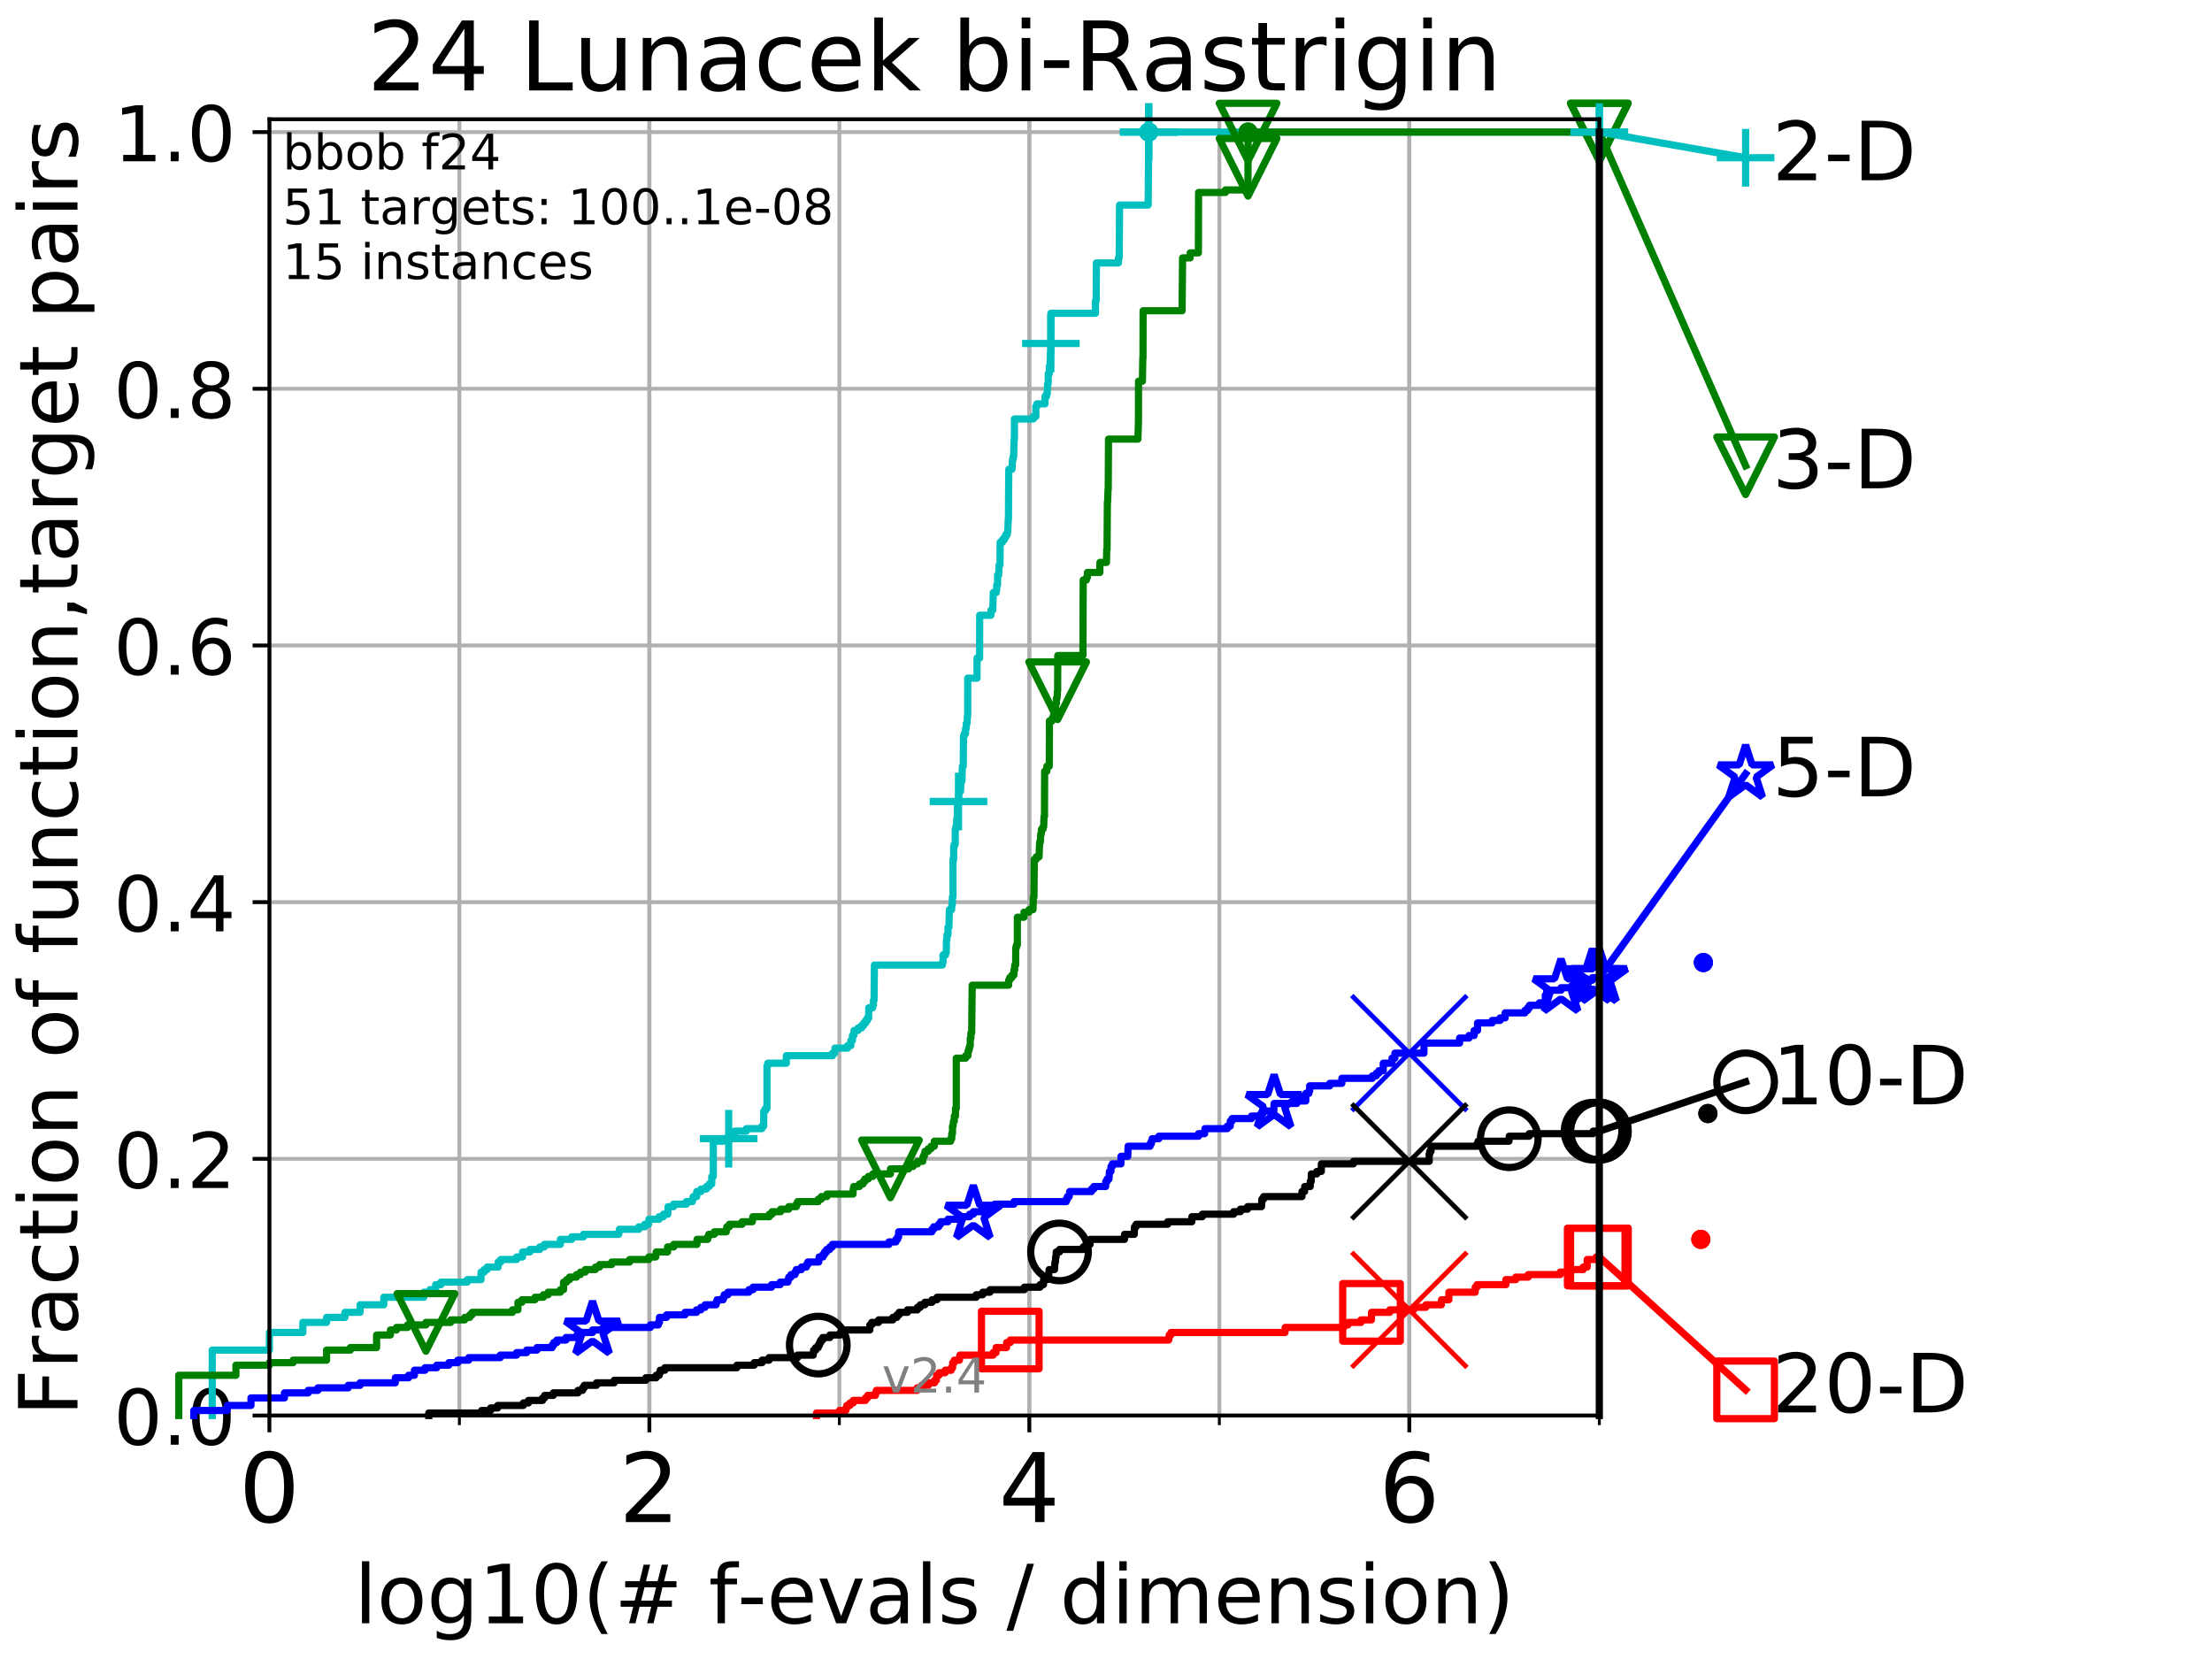 <?xml version="1.0" encoding="utf-8" standalone="no"?>
<!DOCTYPE svg PUBLIC "-//W3C//DTD SVG 1.1//EN"
  "http://www.w3.org/Graphics/SVG/1.1/DTD/svg11.dtd">
<!-- Created with matplotlib (http://matplotlib.org/) -->
<svg height="345.6pt" version="1.1" viewBox="0 0 460.8 345.6" width="460.8pt" xmlns="http://www.w3.org/2000/svg" xmlns:xlink="http://www.w3.org/1999/xlink">
 <defs>
  <style type="text/css">
*{stroke-linecap:butt;stroke-linejoin:round;}
  </style>
 </defs>
 <g id="figure_1">
  <g id="patch_1">
   <path d="M 0 345.6 
L 460.8 345.6 
L 460.8 0 
L 0 0 
z
" style="fill:#ffffff;"/>
  </g>
  <g id="axes_1">
   <g id="patch_2">
    <path d="M 56.12 294.88 
L 333.168 294.88 
L 333.168 24.84 
L 56.12 24.84 
z
" style="fill:#ffffff;"/>
   </g>
   <g id="matplotlib.axis_1">
    <g id="xtick_1">
     <g id="line2d_1">
      <path clip-path="url(#p122efa61b7)" d="M 56.12 294.88 
L 56.12 24.84 
" style="fill:none;stroke:#b0b0b0;stroke-linecap:square;stroke-width:0.8;"/>
     </g>
     <g id="line2d_2">
      <defs>
       <path d="M 0 0 
L 0 3.5 
" id="m16df632c2c" style="stroke:#000000;stroke-width:0.8;"/>
      </defs>
      <g>
       <use style="stroke:#000000;stroke-width:0.8;" x="56.12" xlink:href="#m16df632c2c" y="294.88"/>
      </g>
     </g>
     <g id="text_1">
      <!-- 0 -->
      <defs>
       <path d="M 31.781 66.406 
Q 24.172 66.406 20.328 58.906 
Q 16.5 51.422 16.5 36.375 
Q 16.5 21.391 20.328 13.891 
Q 24.172 6.391 31.781 6.391 
Q 39.453 6.391 43.281 13.891 
Q 47.125 21.391 47.125 36.375 
Q 47.125 51.422 43.281 58.906 
Q 39.453 66.406 31.781 66.406 
z
M 31.781 74.219 
Q 44.047 74.219 50.516 64.516 
Q 56.984 54.828 56.984 36.375 
Q 56.984 17.969 50.516 8.266 
Q 44.047 -1.422 31.781 -1.422 
Q 19.531 -1.422 13.062 8.266 
Q 6.594 17.969 6.594 36.375 
Q 6.594 54.828 13.062 64.516 
Q 19.531 74.219 31.781 74.219 
z
" id="DejaVuSans-30"/>
      </defs>
      <g transform="translate(49.758 317.077)scale(0.2 -0.2)">
       <use xlink:href="#DejaVuSans-30"/>
      </g>
     </g>
    </g>
    <g id="xtick_2">
     <g id="line2d_3">
      <path clip-path="url(#p122efa61b7)" d="M 135.277 294.88 
L 135.277 24.84 
" style="fill:none;stroke:#b0b0b0;stroke-linecap:square;stroke-width:0.8;"/>
     </g>
     <g id="line2d_4">
      <g>
       <use style="stroke:#000000;stroke-width:0.8;" x="135.277" xlink:href="#m16df632c2c" y="294.88"/>
      </g>
     </g>
     <g id="text_2">
      <!-- 2 -->
      <defs>
       <path d="M 19.188 8.297 
L 53.609 8.297 
L 53.609 0 
L 7.328 0 
L 7.328 8.297 
Q 12.938 14.109 22.625 23.891 
Q 32.328 33.688 34.812 36.531 
Q 39.547 41.844 41.422 45.531 
Q 43.312 49.219 43.312 52.781 
Q 43.312 58.594 39.234 62.25 
Q 35.156 65.922 28.609 65.922 
Q 23.969 65.922 18.812 64.312 
Q 13.672 62.703 7.812 59.422 
L 7.812 69.391 
Q 13.766 71.781 18.938 73 
Q 24.125 74.219 28.422 74.219 
Q 39.75 74.219 46.484 68.547 
Q 53.219 62.891 53.219 53.422 
Q 53.219 48.922 51.531 44.891 
Q 49.859 40.875 45.406 35.406 
Q 44.188 33.984 37.641 27.219 
Q 31.109 20.453 19.188 8.297 
z
" id="DejaVuSans-32"/>
      </defs>
      <g transform="translate(128.914 317.077)scale(0.2 -0.2)">
       <use xlink:href="#DejaVuSans-32"/>
      </g>
     </g>
    </g>
    <g id="xtick_3">
     <g id="line2d_5">
      <path clip-path="url(#p122efa61b7)" d="M 214.433 294.88 
L 214.433 24.84 
" style="fill:none;stroke:#b0b0b0;stroke-linecap:square;stroke-width:0.8;"/>
     </g>
     <g id="line2d_6">
      <g>
       <use style="stroke:#000000;stroke-width:0.8;" x="214.433" xlink:href="#m16df632c2c" y="294.88"/>
      </g>
     </g>
     <g id="text_3">
      <!-- 4 -->
      <defs>
       <path d="M 37.797 64.312 
L 12.891 25.391 
L 37.797 25.391 
z
M 35.203 72.906 
L 47.609 72.906 
L 47.609 25.391 
L 58.016 25.391 
L 58.016 17.188 
L 47.609 17.188 
L 47.609 0 
L 37.797 0 
L 37.797 17.188 
L 4.891 17.188 
L 4.891 26.703 
z
" id="DejaVuSans-34"/>
      </defs>
      <g transform="translate(208.071 317.077)scale(0.2 -0.2)">
       <use xlink:href="#DejaVuSans-34"/>
      </g>
     </g>
    </g>
    <g id="xtick_4">
     <g id="line2d_7">
      <path clip-path="url(#p122efa61b7)" d="M 293.59 294.88 
L 293.59 24.84 
" style="fill:none;stroke:#b0b0b0;stroke-linecap:square;stroke-width:0.8;"/>
     </g>
     <g id="line2d_8">
      <g>
       <use style="stroke:#000000;stroke-width:0.8;" x="293.59" xlink:href="#m16df632c2c" y="294.88"/>
      </g>
     </g>
     <g id="text_4">
      <!-- 6 -->
      <defs>
       <path d="M 33.016 40.375 
Q 26.375 40.375 22.484 35.828 
Q 18.609 31.297 18.609 23.391 
Q 18.609 15.531 22.484 10.953 
Q 26.375 6.391 33.016 6.391 
Q 39.656 6.391 43.531 10.953 
Q 47.406 15.531 47.406 23.391 
Q 47.406 31.297 43.531 35.828 
Q 39.656 40.375 33.016 40.375 
z
M 52.594 71.297 
L 52.594 62.312 
Q 48.875 64.062 45.094 64.984 
Q 41.312 65.922 37.594 65.922 
Q 27.828 65.922 22.672 59.328 
Q 17.531 52.734 16.797 39.406 
Q 19.672 43.656 24.016 45.922 
Q 28.375 48.188 33.594 48.188 
Q 44.578 48.188 50.953 41.516 
Q 57.328 34.859 57.328 23.391 
Q 57.328 12.156 50.688 5.359 
Q 44.047 -1.422 33.016 -1.422 
Q 20.359 -1.422 13.672 8.266 
Q 6.984 17.969 6.984 36.375 
Q 6.984 53.656 15.188 63.938 
Q 23.391 74.219 37.203 74.219 
Q 40.922 74.219 44.703 73.484 
Q 48.484 72.75 52.594 71.297 
z
" id="DejaVuSans-36"/>
      </defs>
      <g transform="translate(287.227 317.077)scale(0.2 -0.2)">
       <use xlink:href="#DejaVuSans-36"/>
      </g>
     </g>
    </g>
    <g id="xtick_5">
     <g id="line2d_9">
      <path clip-path="url(#p122efa61b7)" d="M 56.12 294.88 
L 56.12 24.84 
" style="fill:none;stroke:#b0b0b0;stroke-linecap:square;stroke-width:0.8;"/>
     </g>
     <g id="line2d_10">
      <defs>
       <path d="M 0 0 
L 0 2 
" id="m2a91c8e040" style="stroke:#000000;stroke-width:0.6;"/>
      </defs>
      <g>
       <use style="stroke:#000000;stroke-width:0.6;" x="56.12" xlink:href="#m2a91c8e040" y="294.88"/>
      </g>
     </g>
    </g>
    <g id="xtick_6">
     <g id="line2d_11">
      <path clip-path="url(#p122efa61b7)" d="M 95.698 294.88 
L 95.698 24.84 
" style="fill:none;stroke:#b0b0b0;stroke-linecap:square;stroke-width:0.8;"/>
     </g>
     <g id="line2d_12">
      <g>
       <use style="stroke:#000000;stroke-width:0.6;" x="95.698" xlink:href="#m2a91c8e040" y="294.88"/>
      </g>
     </g>
    </g>
    <g id="xtick_7">
     <g id="line2d_13">
      <path clip-path="url(#p122efa61b7)" d="M 135.277 294.88 
L 135.277 24.84 
" style="fill:none;stroke:#b0b0b0;stroke-linecap:square;stroke-width:0.8;"/>
     </g>
     <g id="line2d_14">
      <g>
       <use style="stroke:#000000;stroke-width:0.6;" x="135.277" xlink:href="#m2a91c8e040" y="294.88"/>
      </g>
     </g>
    </g>
    <g id="xtick_8">
     <g id="line2d_15">
      <path clip-path="url(#p122efa61b7)" d="M 174.855 294.88 
L 174.855 24.84 
" style="fill:none;stroke:#b0b0b0;stroke-linecap:square;stroke-width:0.8;"/>
     </g>
     <g id="line2d_16">
      <g>
       <use style="stroke:#000000;stroke-width:0.6;" x="174.855" xlink:href="#m2a91c8e040" y="294.88"/>
      </g>
     </g>
    </g>
    <g id="xtick_9">
     <g id="line2d_17">
      <path clip-path="url(#p122efa61b7)" d="M 214.433 294.88 
L 214.433 24.84 
" style="fill:none;stroke:#b0b0b0;stroke-linecap:square;stroke-width:0.8;"/>
     </g>
     <g id="line2d_18">
      <g>
       <use style="stroke:#000000;stroke-width:0.6;" x="214.433" xlink:href="#m2a91c8e040" y="294.88"/>
      </g>
     </g>
    </g>
    <g id="xtick_10">
     <g id="line2d_19">
      <path clip-path="url(#p122efa61b7)" d="M 254.011 294.88 
L 254.011 24.84 
" style="fill:none;stroke:#b0b0b0;stroke-linecap:square;stroke-width:0.8;"/>
     </g>
     <g id="line2d_20">
      <g>
       <use style="stroke:#000000;stroke-width:0.6;" x="254.011" xlink:href="#m2a91c8e040" y="294.88"/>
      </g>
     </g>
    </g>
    <g id="xtick_11">
     <g id="line2d_21">
      <path clip-path="url(#p122efa61b7)" d="M 293.59 294.88 
L 293.59 24.84 
" style="fill:none;stroke:#b0b0b0;stroke-linecap:square;stroke-width:0.8;"/>
     </g>
     <g id="line2d_22">
      <g>
       <use style="stroke:#000000;stroke-width:0.6;" x="293.59" xlink:href="#m2a91c8e040" y="294.88"/>
      </g>
     </g>
    </g>
    <g id="xtick_12">
     <g id="line2d_23">
      <path clip-path="url(#p122efa61b7)" d="M 333.168 294.88 
L 333.168 24.84 
" style="fill:none;stroke:#b0b0b0;stroke-linecap:square;stroke-width:0.8;"/>
     </g>
     <g id="line2d_24">
      <g>
       <use style="stroke:#000000;stroke-width:0.6;" x="333.168" xlink:href="#m2a91c8e040" y="294.88"/>
      </g>
     </g>
    </g>
    <g id="text_5">
     <!-- log10(# f-evals / dimension) -->
     <defs>
      <path d="M 9.422 75.984 
L 18.406 75.984 
L 18.406 0 
L 9.422 0 
z
" id="DejaVuSans-6c"/>
      <path d="M 30.609 48.391 
Q 23.391 48.391 19.188 42.75 
Q 14.984 37.109 14.984 27.297 
Q 14.984 17.484 19.156 11.844 
Q 23.344 6.203 30.609 6.203 
Q 37.797 6.203 41.984 11.859 
Q 46.188 17.531 46.188 27.297 
Q 46.188 37.016 41.984 42.703 
Q 37.797 48.391 30.609 48.391 
z
M 30.609 56 
Q 42.328 56 49.016 48.375 
Q 55.719 40.766 55.719 27.297 
Q 55.719 13.875 49.016 6.219 
Q 42.328 -1.422 30.609 -1.422 
Q 18.844 -1.422 12.172 6.219 
Q 5.516 13.875 5.516 27.297 
Q 5.516 40.766 12.172 48.375 
Q 18.844 56 30.609 56 
z
" id="DejaVuSans-6f"/>
      <path d="M 45.406 27.984 
Q 45.406 37.75 41.375 43.109 
Q 37.359 48.484 30.078 48.484 
Q 22.859 48.484 18.828 43.109 
Q 14.797 37.75 14.797 27.984 
Q 14.797 18.266 18.828 12.891 
Q 22.859 7.516 30.078 7.516 
Q 37.359 7.516 41.375 12.891 
Q 45.406 18.266 45.406 27.984 
z
M 54.391 6.781 
Q 54.391 -7.172 48.188 -13.984 
Q 42 -20.797 29.203 -20.797 
Q 24.469 -20.797 20.266 -20.094 
Q 16.062 -19.391 12.109 -17.922 
L 12.109 -9.188 
Q 16.062 -11.328 19.922 -12.344 
Q 23.781 -13.375 27.781 -13.375 
Q 36.625 -13.375 41.016 -8.766 
Q 45.406 -4.156 45.406 5.172 
L 45.406 9.625 
Q 42.625 4.781 38.281 2.391 
Q 33.938 0 27.875 0 
Q 17.828 0 11.672 7.656 
Q 5.516 15.328 5.516 27.984 
Q 5.516 40.672 11.672 48.328 
Q 17.828 56 27.875 56 
Q 33.938 56 38.281 53.609 
Q 42.625 51.219 45.406 46.391 
L 45.406 54.688 
L 54.391 54.688 
z
" id="DejaVuSans-67"/>
      <path d="M 12.406 8.297 
L 28.516 8.297 
L 28.516 63.922 
L 10.984 60.406 
L 10.984 69.391 
L 28.422 72.906 
L 38.281 72.906 
L 38.281 8.297 
L 54.391 8.297 
L 54.391 0 
L 12.406 0 
z
" id="DejaVuSans-31"/>
      <path d="M 31 75.875 
Q 24.469 64.656 21.281 53.656 
Q 18.109 42.672 18.109 31.391 
Q 18.109 20.125 21.312 9.062 
Q 24.516 -2 31 -13.188 
L 23.188 -13.188 
Q 15.875 -1.703 12.234 9.375 
Q 8.594 20.453 8.594 31.391 
Q 8.594 42.281 12.203 53.312 
Q 15.828 64.359 23.188 75.875 
z
" id="DejaVuSans-28"/>
      <path d="M 51.125 44 
L 36.922 44 
L 32.812 27.688 
L 47.125 27.688 
z
M 43.797 71.781 
L 38.719 51.516 
L 52.984 51.516 
L 58.109 71.781 
L 65.922 71.781 
L 60.891 51.516 
L 76.125 51.516 
L 76.125 44 
L 58.984 44 
L 54.984 27.688 
L 70.516 27.688 
L 70.516 20.219 
L 53.078 20.219 
L 48 0 
L 40.188 0 
L 45.219 20.219 
L 30.906 20.219 
L 25.875 0 
L 18.016 0 
L 23.094 20.219 
L 7.719 20.219 
L 7.719 27.688 
L 24.906 27.688 
L 29 44 
L 13.281 44 
L 13.281 51.516 
L 30.906 51.516 
L 35.891 71.781 
z
" id="DejaVuSans-23"/>
      <path id="DejaVuSans-20"/>
      <path d="M 37.109 75.984 
L 37.109 68.5 
L 28.516 68.5 
Q 23.688 68.5 21.797 66.547 
Q 19.922 64.594 19.922 59.516 
L 19.922 54.688 
L 34.719 54.688 
L 34.719 47.703 
L 19.922 47.703 
L 19.922 0 
L 10.891 0 
L 10.891 47.703 
L 2.297 47.703 
L 2.297 54.688 
L 10.891 54.688 
L 10.891 58.5 
Q 10.891 67.625 15.141 71.797 
Q 19.391 75.984 28.609 75.984 
z
" id="DejaVuSans-66"/>
      <path d="M 4.891 31.391 
L 31.203 31.391 
L 31.203 23.391 
L 4.891 23.391 
z
" id="DejaVuSans-2d"/>
      <path d="M 56.203 29.594 
L 56.203 25.203 
L 14.891 25.203 
Q 15.484 15.922 20.484 11.062 
Q 25.484 6.203 34.422 6.203 
Q 39.594 6.203 44.453 7.469 
Q 49.312 8.734 54.109 11.281 
L 54.109 2.781 
Q 49.266 0.734 44.188 -0.344 
Q 39.109 -1.422 33.891 -1.422 
Q 20.797 -1.422 13.156 6.188 
Q 5.516 13.812 5.516 26.812 
Q 5.516 40.234 12.766 48.109 
Q 20.016 56 32.328 56 
Q 43.359 56 49.781 48.891 
Q 56.203 41.797 56.203 29.594 
z
M 47.219 32.234 
Q 47.125 39.594 43.094 43.984 
Q 39.062 48.391 32.422 48.391 
Q 24.906 48.391 20.391 44.141 
Q 15.875 39.891 15.188 32.172 
z
" id="DejaVuSans-65"/>
      <path d="M 2.984 54.688 
L 12.5 54.688 
L 29.594 8.797 
L 46.688 54.688 
L 56.203 54.688 
L 35.688 0 
L 23.484 0 
z
" id="DejaVuSans-76"/>
      <path d="M 34.281 27.484 
Q 23.391 27.484 19.188 25 
Q 14.984 22.516 14.984 16.5 
Q 14.984 11.719 18.141 8.906 
Q 21.297 6.109 26.703 6.109 
Q 34.188 6.109 38.703 11.406 
Q 43.219 16.703 43.219 25.484 
L 43.219 27.484 
z
M 52.203 31.203 
L 52.203 0 
L 43.219 0 
L 43.219 8.297 
Q 40.141 3.328 35.547 0.953 
Q 30.953 -1.422 24.312 -1.422 
Q 15.922 -1.422 10.953 3.297 
Q 6 8.016 6 15.922 
Q 6 25.141 12.172 29.828 
Q 18.359 34.516 30.609 34.516 
L 43.219 34.516 
L 43.219 35.406 
Q 43.219 41.609 39.141 45 
Q 35.062 48.391 27.688 48.391 
Q 23 48.391 18.547 47.266 
Q 14.109 46.141 10.016 43.891 
L 10.016 52.203 
Q 14.938 54.109 19.578 55.047 
Q 24.219 56 28.609 56 
Q 40.484 56 46.344 49.844 
Q 52.203 43.703 52.203 31.203 
z
" id="DejaVuSans-61"/>
      <path d="M 44.281 53.078 
L 44.281 44.578 
Q 40.484 46.531 36.375 47.5 
Q 32.281 48.484 27.875 48.484 
Q 21.188 48.484 17.844 46.438 
Q 14.5 44.391 14.5 40.281 
Q 14.5 37.156 16.891 35.375 
Q 19.281 33.594 26.516 31.984 
L 29.594 31.297 
Q 39.156 29.25 43.188 25.516 
Q 47.219 21.781 47.219 15.094 
Q 47.219 7.469 41.188 3.016 
Q 35.156 -1.422 24.609 -1.422 
Q 20.219 -1.422 15.453 -0.562 
Q 10.688 0.297 5.422 2 
L 5.422 11.281 
Q 10.406 8.688 15.234 7.391 
Q 20.062 6.109 24.812 6.109 
Q 31.156 6.109 34.562 8.281 
Q 37.984 10.453 37.984 14.406 
Q 37.984 18.062 35.516 20.016 
Q 33.062 21.969 24.703 23.781 
L 21.578 24.516 
Q 13.234 26.266 9.516 29.906 
Q 5.812 33.547 5.812 39.891 
Q 5.812 47.609 11.281 51.797 
Q 16.75 56 26.812 56 
Q 31.781 56 36.172 55.266 
Q 40.578 54.547 44.281 53.078 
z
" id="DejaVuSans-73"/>
      <path d="M 25.391 72.906 
L 33.688 72.906 
L 8.297 -9.281 
L 0 -9.281 
z
" id="DejaVuSans-2f"/>
      <path d="M 45.406 46.391 
L 45.406 75.984 
L 54.391 75.984 
L 54.391 0 
L 45.406 0 
L 45.406 8.203 
Q 42.578 3.328 38.25 0.953 
Q 33.938 -1.422 27.875 -1.422 
Q 17.969 -1.422 11.734 6.484 
Q 5.516 14.406 5.516 27.297 
Q 5.516 40.188 11.734 48.094 
Q 17.969 56 27.875 56 
Q 33.938 56 38.25 53.625 
Q 42.578 51.266 45.406 46.391 
z
M 14.797 27.297 
Q 14.797 17.391 18.875 11.75 
Q 22.953 6.109 30.078 6.109 
Q 37.203 6.109 41.297 11.75 
Q 45.406 17.391 45.406 27.297 
Q 45.406 37.203 41.297 42.844 
Q 37.203 48.484 30.078 48.484 
Q 22.953 48.484 18.875 42.844 
Q 14.797 37.203 14.797 27.297 
z
" id="DejaVuSans-64"/>
      <path d="M 9.422 54.688 
L 18.406 54.688 
L 18.406 0 
L 9.422 0 
z
M 9.422 75.984 
L 18.406 75.984 
L 18.406 64.594 
L 9.422 64.594 
z
" id="DejaVuSans-69"/>
      <path d="M 52 44.188 
Q 55.375 50.25 60.062 53.125 
Q 64.75 56 71.094 56 
Q 79.641 56 84.281 50.016 
Q 88.922 44.047 88.922 33.016 
L 88.922 0 
L 79.891 0 
L 79.891 32.719 
Q 79.891 40.578 77.094 44.375 
Q 74.312 48.188 68.609 48.188 
Q 61.625 48.188 57.562 43.547 
Q 53.516 38.922 53.516 30.906 
L 53.516 0 
L 44.484 0 
L 44.484 32.719 
Q 44.484 40.625 41.703 44.406 
Q 38.922 48.188 33.109 48.188 
Q 26.219 48.188 22.156 43.531 
Q 18.109 38.875 18.109 30.906 
L 18.109 0 
L 9.078 0 
L 9.078 54.688 
L 18.109 54.688 
L 18.109 46.188 
Q 21.188 51.219 25.484 53.609 
Q 29.781 56 35.688 56 
Q 41.656 56 45.828 52.969 
Q 50 49.953 52 44.188 
z
" id="DejaVuSans-6d"/>
      <path d="M 54.891 33.016 
L 54.891 0 
L 45.906 0 
L 45.906 32.719 
Q 45.906 40.484 42.875 44.328 
Q 39.844 48.188 33.797 48.188 
Q 26.516 48.188 22.312 43.547 
Q 18.109 38.922 18.109 30.906 
L 18.109 0 
L 9.078 0 
L 9.078 54.688 
L 18.109 54.688 
L 18.109 46.188 
Q 21.344 51.125 25.703 53.562 
Q 30.078 56 35.797 56 
Q 45.219 56 50.047 50.172 
Q 54.891 44.344 54.891 33.016 
z
" id="DejaVuSans-6e"/>
      <path d="M 8.016 75.875 
L 15.828 75.875 
Q 23.141 64.359 26.781 53.312 
Q 30.422 42.281 30.422 31.391 
Q 30.422 20.453 26.781 9.375 
Q 23.141 -1.703 15.828 -13.188 
L 8.016 -13.188 
Q 14.5 -2 17.703 9.062 
Q 20.906 20.125 20.906 31.391 
Q 20.906 42.672 17.703 53.656 
Q 14.5 64.656 8.016 75.875 
z
" id="DejaVuSans-29"/>
     </defs>
     <g transform="translate(73.803 338.154)scale(0.17 -0.17)">
      <use xlink:href="#DejaVuSans-6c"/>
      <use x="27.783" xlink:href="#DejaVuSans-6f"/>
      <use x="88.965" xlink:href="#DejaVuSans-67"/>
      <use x="152.441" xlink:href="#DejaVuSans-31"/>
      <use x="216.064" xlink:href="#DejaVuSans-30"/>
      <use x="279.688" xlink:href="#DejaVuSans-28"/>
      <use x="318.701" xlink:href="#DejaVuSans-23"/>
      <use x="402.49" xlink:href="#DejaVuSans-20"/>
      <use x="434.277" xlink:href="#DejaVuSans-66"/>
      <use x="469.404" xlink:href="#DejaVuSans-2d"/>
      <use x="505.488" xlink:href="#DejaVuSans-65"/>
      <use x="567.012" xlink:href="#DejaVuSans-76"/>
      <use x="626.191" xlink:href="#DejaVuSans-61"/>
      <use x="687.471" xlink:href="#DejaVuSans-6c"/>
      <use x="715.254" xlink:href="#DejaVuSans-73"/>
      <use x="767.354" xlink:href="#DejaVuSans-20"/>
      <use x="799.141" xlink:href="#DejaVuSans-2f"/>
      <use x="832.832" xlink:href="#DejaVuSans-20"/>
      <use x="864.619" xlink:href="#DejaVuSans-64"/>
      <use x="928.096" xlink:href="#DejaVuSans-69"/>
      <use x="955.879" xlink:href="#DejaVuSans-6d"/>
      <use x="1053.291" xlink:href="#DejaVuSans-65"/>
      <use x="1114.814" xlink:href="#DejaVuSans-6e"/>
      <use x="1178.193" xlink:href="#DejaVuSans-73"/>
      <use x="1230.293" xlink:href="#DejaVuSans-69"/>
      <use x="1258.076" xlink:href="#DejaVuSans-6f"/>
      <use x="1319.258" xlink:href="#DejaVuSans-6e"/>
      <use x="1382.637" xlink:href="#DejaVuSans-29"/>
     </g>
    </g>
   </g>
   <g id="matplotlib.axis_2">
    <g id="ytick_1">
     <g id="line2d_25">
      <path clip-path="url(#p122efa61b7)" d="M 56.12 294.88 
L 333.168 294.88 
" style="fill:none;stroke:#b0b0b0;stroke-linecap:square;stroke-width:0.8;"/>
     </g>
     <g id="line2d_26">
      <defs>
       <path d="M 0 0 
L -3.5 0 
" id="m90593471ca" style="stroke:#000000;stroke-width:0.8;"/>
      </defs>
      <g>
       <use style="stroke:#000000;stroke-width:0.8;" x="56.12" xlink:href="#m90593471ca" y="294.88"/>
      </g>
     </g>
     <g id="text_6">
      <!-- 0.0 -->
      <defs>
       <path d="M 10.688 12.406 
L 21 12.406 
L 21 0 
L 10.688 0 
z
" id="DejaVuSans-2e"/>
      </defs>
      <g transform="translate(23.675 300.959)scale(0.16 -0.16)">
       <use xlink:href="#DejaVuSans-30"/>
       <use x="63.623" xlink:href="#DejaVuSans-2e"/>
       <use x="95.41" xlink:href="#DejaVuSans-30"/>
      </g>
     </g>
    </g>
    <g id="ytick_2">
     <g id="line2d_27">
      <path clip-path="url(#p122efa61b7)" d="M 56.12 241.407 
L 333.168 241.407 
" style="fill:none;stroke:#b0b0b0;stroke-linecap:square;stroke-width:0.8;"/>
     </g>
     <g id="line2d_28">
      <g>
       <use style="stroke:#000000;stroke-width:0.8;" x="56.12" xlink:href="#m90593471ca" y="241.407"/>
      </g>
     </g>
     <g id="text_7">
      <!-- 0.2 -->
      <g transform="translate(23.675 247.485)scale(0.16 -0.16)">
       <use xlink:href="#DejaVuSans-30"/>
       <use x="63.623" xlink:href="#DejaVuSans-2e"/>
       <use x="95.41" xlink:href="#DejaVuSans-32"/>
      </g>
     </g>
    </g>
    <g id="ytick_3">
     <g id="line2d_29">
      <path clip-path="url(#p122efa61b7)" d="M 56.12 187.933 
L 333.168 187.933 
" style="fill:none;stroke:#b0b0b0;stroke-linecap:square;stroke-width:0.8;"/>
     </g>
     <g id="line2d_30">
      <g>
       <use style="stroke:#000000;stroke-width:0.8;" x="56.12" xlink:href="#m90593471ca" y="187.933"/>
      </g>
     </g>
     <g id="text_8">
      <!-- 0.4 -->
      <g transform="translate(23.675 194.012)scale(0.16 -0.16)">
       <use xlink:href="#DejaVuSans-30"/>
       <use x="63.623" xlink:href="#DejaVuSans-2e"/>
       <use x="95.41" xlink:href="#DejaVuSans-34"/>
      </g>
     </g>
    </g>
    <g id="ytick_4">
     <g id="line2d_31">
      <path clip-path="url(#p122efa61b7)" d="M 56.12 134.46 
L 333.168 134.46 
" style="fill:none;stroke:#b0b0b0;stroke-linecap:square;stroke-width:0.8;"/>
     </g>
     <g id="line2d_32">
      <g>
       <use style="stroke:#000000;stroke-width:0.8;" x="56.12" xlink:href="#m90593471ca" y="134.46"/>
      </g>
     </g>
     <g id="text_9">
      <!-- 0.6 -->
      <g transform="translate(23.675 140.539)scale(0.16 -0.16)">
       <use xlink:href="#DejaVuSans-30"/>
       <use x="63.623" xlink:href="#DejaVuSans-2e"/>
       <use x="95.41" xlink:href="#DejaVuSans-36"/>
      </g>
     </g>
    </g>
    <g id="ytick_5">
     <g id="line2d_33">
      <path clip-path="url(#p122efa61b7)" d="M 56.12 80.987 
L 333.168 80.987 
" style="fill:none;stroke:#b0b0b0;stroke-linecap:square;stroke-width:0.8;"/>
     </g>
     <g id="line2d_34">
      <g>
       <use style="stroke:#000000;stroke-width:0.8;" x="56.12" xlink:href="#m90593471ca" y="80.987"/>
      </g>
     </g>
     <g id="text_10">
      <!-- 0.8 -->
      <defs>
       <path d="M 31.781 34.625 
Q 24.75 34.625 20.719 30.859 
Q 16.703 27.094 16.703 20.516 
Q 16.703 13.922 20.719 10.156 
Q 24.75 6.391 31.781 6.391 
Q 38.812 6.391 42.859 10.172 
Q 46.922 13.969 46.922 20.516 
Q 46.922 27.094 42.891 30.859 
Q 38.875 34.625 31.781 34.625 
z
M 21.922 38.812 
Q 15.578 40.375 12.031 44.719 
Q 8.5 49.078 8.5 55.328 
Q 8.5 64.062 14.719 69.141 
Q 20.953 74.219 31.781 74.219 
Q 42.672 74.219 48.875 69.141 
Q 55.078 64.062 55.078 55.328 
Q 55.078 49.078 51.531 44.719 
Q 48 40.375 41.703 38.812 
Q 48.828 37.156 52.797 32.312 
Q 56.781 27.484 56.781 20.516 
Q 56.781 9.906 50.312 4.234 
Q 43.844 -1.422 31.781 -1.422 
Q 19.734 -1.422 13.25 4.234 
Q 6.781 9.906 6.781 20.516 
Q 6.781 27.484 10.781 32.312 
Q 14.797 37.156 21.922 38.812 
z
M 18.312 54.391 
Q 18.312 48.734 21.844 45.562 
Q 25.391 42.391 31.781 42.391 
Q 38.141 42.391 41.719 45.562 
Q 45.312 48.734 45.312 54.391 
Q 45.312 60.062 41.719 63.234 
Q 38.141 66.406 31.781 66.406 
Q 25.391 66.406 21.844 63.234 
Q 18.312 60.062 18.312 54.391 
z
" id="DejaVuSans-38"/>
      </defs>
      <g transform="translate(23.675 87.066)scale(0.16 -0.16)">
       <use xlink:href="#DejaVuSans-30"/>
       <use x="63.623" xlink:href="#DejaVuSans-2e"/>
       <use x="95.41" xlink:href="#DejaVuSans-38"/>
      </g>
     </g>
    </g>
    <g id="ytick_6">
     <g id="line2d_35">
      <path clip-path="url(#p122efa61b7)" d="M 56.12 27.514 
L 333.168 27.514 
" style="fill:none;stroke:#b0b0b0;stroke-linecap:square;stroke-width:0.8;"/>
     </g>
     <g id="line2d_36">
      <g>
       <use style="stroke:#000000;stroke-width:0.8;" x="56.12" xlink:href="#m90593471ca" y="27.514"/>
      </g>
     </g>
     <g id="text_11">
      <!-- 1.0 -->
      <g transform="translate(23.675 33.592)scale(0.16 -0.16)">
       <use xlink:href="#DejaVuSans-31"/>
       <use x="63.623" xlink:href="#DejaVuSans-2e"/>
       <use x="95.41" xlink:href="#DejaVuSans-30"/>
      </g>
     </g>
    </g>
    <g id="text_12">
     <!-- Fraction of function,target pairs -->
     <defs>
      <path d="M 9.812 72.906 
L 51.703 72.906 
L 51.703 64.594 
L 19.672 64.594 
L 19.672 43.109 
L 48.578 43.109 
L 48.578 34.812 
L 19.672 34.812 
L 19.672 0 
L 9.812 0 
z
" id="DejaVuSans-46"/>
      <path d="M 41.109 46.297 
Q 39.594 47.172 37.812 47.578 
Q 36.031 48 33.891 48 
Q 26.266 48 22.188 43.047 
Q 18.109 38.094 18.109 28.812 
L 18.109 0 
L 9.078 0 
L 9.078 54.688 
L 18.109 54.688 
L 18.109 46.188 
Q 20.953 51.172 25.484 53.578 
Q 30.031 56 36.531 56 
Q 37.453 56 38.578 55.875 
Q 39.703 55.766 41.062 55.516 
z
" id="DejaVuSans-72"/>
      <path d="M 48.781 52.594 
L 48.781 44.188 
Q 44.969 46.297 41.141 47.344 
Q 37.312 48.391 33.406 48.391 
Q 24.656 48.391 19.812 42.844 
Q 14.984 37.312 14.984 27.297 
Q 14.984 17.281 19.812 11.734 
Q 24.656 6.203 33.406 6.203 
Q 37.312 6.203 41.141 7.25 
Q 44.969 8.297 48.781 10.406 
L 48.781 2.094 
Q 45.016 0.344 40.984 -0.531 
Q 36.969 -1.422 32.422 -1.422 
Q 20.062 -1.422 12.781 6.344 
Q 5.516 14.109 5.516 27.297 
Q 5.516 40.672 12.859 48.328 
Q 20.219 56 33.016 56 
Q 37.156 56 41.109 55.141 
Q 45.062 54.297 48.781 52.594 
z
" id="DejaVuSans-63"/>
      <path d="M 18.312 70.219 
L 18.312 54.688 
L 36.812 54.688 
L 36.812 47.703 
L 18.312 47.703 
L 18.312 18.016 
Q 18.312 11.328 20.141 9.422 
Q 21.969 7.516 27.594 7.516 
L 36.812 7.516 
L 36.812 0 
L 27.594 0 
Q 17.188 0 13.234 3.875 
Q 9.281 7.766 9.281 18.016 
L 9.281 47.703 
L 2.688 47.703 
L 2.688 54.688 
L 9.281 54.688 
L 9.281 70.219 
z
" id="DejaVuSans-74"/>
      <path d="M 8.5 21.578 
L 8.5 54.688 
L 17.484 54.688 
L 17.484 21.922 
Q 17.484 14.156 20.5 10.266 
Q 23.531 6.391 29.594 6.391 
Q 36.859 6.391 41.078 11.031 
Q 45.312 15.672 45.312 23.688 
L 45.312 54.688 
L 54.297 54.688 
L 54.297 0 
L 45.312 0 
L 45.312 8.406 
Q 42.047 3.422 37.719 1 
Q 33.406 -1.422 27.688 -1.422 
Q 18.266 -1.422 13.375 4.438 
Q 8.5 10.297 8.5 21.578 
z
M 31.109 56 
z
" id="DejaVuSans-75"/>
      <path d="M 11.719 12.406 
L 22.016 12.406 
L 22.016 4 
L 14.016 -11.625 
L 7.719 -11.625 
L 11.719 4 
z
" id="DejaVuSans-2c"/>
      <path d="M 18.109 8.203 
L 18.109 -20.797 
L 9.078 -20.797 
L 9.078 54.688 
L 18.109 54.688 
L 18.109 46.391 
Q 20.953 51.266 25.266 53.625 
Q 29.594 56 35.594 56 
Q 45.562 56 51.781 48.094 
Q 58.016 40.188 58.016 27.297 
Q 58.016 14.406 51.781 6.484 
Q 45.562 -1.422 35.594 -1.422 
Q 29.594 -1.422 25.266 0.953 
Q 20.953 3.328 18.109 8.203 
z
M 48.688 27.297 
Q 48.688 37.203 44.609 42.844 
Q 40.531 48.484 33.406 48.484 
Q 26.266 48.484 22.188 42.844 
Q 18.109 37.203 18.109 27.297 
Q 18.109 17.391 22.188 11.75 
Q 26.266 6.109 33.406 6.109 
Q 40.531 6.109 44.609 11.75 
Q 48.688 17.391 48.688 27.297 
z
" id="DejaVuSans-70"/>
     </defs>
     <g transform="translate(16.14 294.999)rotate(-90)scale(0.17 -0.17)">
      <use xlink:href="#DejaVuSans-46"/>
      <use x="57.41" xlink:href="#DejaVuSans-72"/>
      <use x="98.523" xlink:href="#DejaVuSans-61"/>
      <use x="159.803" xlink:href="#DejaVuSans-63"/>
      <use x="214.783" xlink:href="#DejaVuSans-74"/>
      <use x="253.992" xlink:href="#DejaVuSans-69"/>
      <use x="281.775" xlink:href="#DejaVuSans-6f"/>
      <use x="342.957" xlink:href="#DejaVuSans-6e"/>
      <use x="406.336" xlink:href="#DejaVuSans-20"/>
      <use x="438.123" xlink:href="#DejaVuSans-6f"/>
      <use x="499.305" xlink:href="#DejaVuSans-66"/>
      <use x="534.51" xlink:href="#DejaVuSans-20"/>
      <use x="566.297" xlink:href="#DejaVuSans-66"/>
      <use x="601.502" xlink:href="#DejaVuSans-75"/>
      <use x="664.881" xlink:href="#DejaVuSans-6e"/>
      <use x="728.26" xlink:href="#DejaVuSans-63"/>
      <use x="783.24" xlink:href="#DejaVuSans-74"/>
      <use x="822.449" xlink:href="#DejaVuSans-69"/>
      <use x="850.232" xlink:href="#DejaVuSans-6f"/>
      <use x="911.414" xlink:href="#DejaVuSans-6e"/>
      <use x="974.793" xlink:href="#DejaVuSans-2c"/>
      <use x="1006.58" xlink:href="#DejaVuSans-74"/>
      <use x="1045.789" xlink:href="#DejaVuSans-61"/>
      <use x="1107.068" xlink:href="#DejaVuSans-72"/>
      <use x="1148.166" xlink:href="#DejaVuSans-67"/>
      <use x="1211.643" xlink:href="#DejaVuSans-65"/>
      <use x="1273.166" xlink:href="#DejaVuSans-74"/>
      <use x="1312.375" xlink:href="#DejaVuSans-20"/>
      <use x="1344.162" xlink:href="#DejaVuSans-70"/>
      <use x="1407.639" xlink:href="#DejaVuSans-61"/>
      <use x="1468.918" xlink:href="#DejaVuSans-69"/>
      <use x="1496.701" xlink:href="#DejaVuSans-72"/>
      <use x="1537.814" xlink:href="#DejaVuSans-73"/>
     </g>
    </g>
   </g>
   <g id="line2d_37">
    <defs>
     <path d="M 0 1.5 
C 0.398 1.5 0.779 1.342 1.061 1.061 
C 1.342 0.779 1.5 0.398 1.5 0 
C 1.5 -0.398 1.342 -0.779 1.061 -1.061 
C 0.779 -1.342 0.398 -1.5 0 -1.5 
C -0.398 -1.5 -0.779 -1.342 -1.061 -1.061 
C -1.342 -0.779 -1.5 -0.398 -1.5 0 
C -1.5 0.398 -1.342 0.779 -1.061 1.061 
C -0.779 1.342 -0.398 1.5 0 1.5 
z
" id="mc83d858ca8" style="stroke:#00bfbf;"/>
    </defs>
    <g>
     <use style="fill:#00bfbf;stroke:#00bfbf;" x="239.296" xlink:href="#mc83d858ca8" y="27.514"/>
     <use style="fill:#00bfbf;stroke:#00bfbf;" x="239.296" xlink:href="#mc83d858ca8" y="27.514"/>
    </g>
   </g>
   <g id="line2d_38">
    <path d="M 44.206 294.88 
L 44.206 281.25 
L 56.12 281.25 
L 56.12 277.58 
L 63.089 277.58 
L 63.089 275.483 
L 68.034 275.483 
L 68.034 274.434 
L 71.87 274.434 
L 71.87 273.386 
L 75.004 273.386 
L 75.004 271.813 
L 79.949 271.813 
L 79.949 270.24 
L 88.294 270.24 
L 88.294 269.192 
L 89.568 269.192 
L 89.568 268.668 
L 90.753 268.668 
L 90.753 267.619 
L 91.863 267.619 
L 91.863 267.095 
L 97.337 267.095 
L 97.337 266.571 
L 100.208 266.571 
L 100.208 264.998 
L 100.857 264.998 
L 100.857 264.474 
L 101.482 264.474 
L 101.482 263.949 
L 103.777 263.949 
L 103.777 262.901 
L 104.306 262.901 
L 104.306 262.377 
L 107.613 262.377 
L 107.613 261.852 
L 108.856 261.852 
L 108.856 260.804 
L 110.385 260.804 
L 110.385 260.28 
L 112.45 260.28 
L 112.45 259.755 
L 113.396 259.755 
L 113.396 259.231 
L 116.733 259.231 
L 116.733 258.183 
L 119.092 258.183 
L 119.092 257.658 
L 121.551 257.658 
L 121.551 257.134 
L 128.898 257.134 
L 128.898 256.61 
L 129.023 256.61 
L 129.023 256.086 
L 133.079 256.086 
L 133.079 255.561 
L 134.304 255.561 
L 134.304 255.037 
L 135.104 255.037 
L 135.19 253.989 
L 137.301 253.989 
L 137.301 253.464 
L 138.194 253.464 
L 138.194 252.94 
L 139.112 252.94 
L 139.181 251.367 
L 140.307 251.367 
L 140.307 250.843 
L 142.975 250.843 
L 142.975 250.319 
L 144.245 250.319 
L 144.245 249.795 
L 144.397 249.795 
L 144.397 249.27 
L 145.139 249.27 
L 145.139 248.222 
L 146.036 248.222 
L 146.036 247.698 
L 147.148 247.698 
L 147.148 247.173 
L 147.741 247.173 
L 147.741 246.649 
L 148.273 246.649 
L 148.273 245.076 
L 148.593 245.076 
L 148.593 237.737 
L 150.644 237.737 
L 150.644 237.213 
L 151.799 237.213 
L 151.799 236.689 
L 152.974 236.689 
L 153.036 235.64 
L 155.483 235.64 
L 155.483 235.116 
L 158.714 235.116 
L 158.714 234.592 
L 159.084 234.592 
L 159.105 231.446 
L 159.424 231.446 
L 159.424 230.922 
L 159.779 230.922 
L 159.779 222.01 
L 159.944 222.01 
L 159.944 221.485 
L 163.812 221.485 
L 163.812 219.913 
L 173.431 219.913 
L 173.431 219.388 
L 173.873 219.388 
L 173.946 218.34 
L 176.563 218.34 
L 176.563 217.816 
L 177.25 217.816 
L 177.25 216.767 
L 177.576 216.767 
L 177.576 215.719 
L 177.867 215.719 
L 177.917 214.67 
L 178.745 214.67 
L 178.745 214.146 
L 179.483 214.146 
L 179.483 213.622 
L 179.93 213.622 
L 179.93 213.097 
L 180.354 213.097 
L 180.354 212.573 
L 180.687 212.573 
L 180.687 212.049 
L 180.961 212.049 
L 180.973 209.952 
L 181.778 209.952 
L 181.778 209.428 
L 181.95 209.428 
L 181.95 208.379 
L 182.08 208.379 
L 182.159 201.04 
L 196.309 201.04 
L 196.309 200.515 
L 196.447 200.515 
L 196.447 198.943 
L 196.979 198.943 
L 196.979 198.418 
L 197.126 198.418 
L 197.168 195.797 
L 197.257 195.797 
L 197.257 194.749 
L 197.478 194.749 
L 197.478 193.176 
L 197.681 193.176 
L 197.768 189.506 
L 198.233 189.506 
L 198.305 188.458 
L 198.369 188.458 
L 198.397 186.885 
L 198.524 186.885 
L 198.53 179.021 
L 198.662 179.021 
L 198.67 176.4 
L 198.776 176.4 
L 198.776 175.876 
L 198.996 175.876 
L 198.996 172.73 
L 199.122 172.73 
L 199.122 172.206 
L 199.246 172.206 
L 199.304 170.633 
L 199.411 170.633 
L 199.442 167.488 
L 199.677 167.488 
L 199.756 164.867 
L 200.082 164.867 
L 200.19 162.77 
L 200.382 162.77 
L 200.481 159.624 
L 200.666 159.624 
L 200.712 153.333 
L 200.883 153.333 
L 200.883 152.809 
L 201.145 152.809 
L 201.145 151.76 
L 201.292 151.76 
L 201.292 150.712 
L 201.437 150.712 
L 201.539 149.139 
L 201.585 149.139 
L 201.599 141.275 
L 203.53 141.275 
L 203.53 137.081 
L 204.074 137.081 
L 204.082 128.169 
L 206.434 128.169 
L 206.437 127.121 
L 206.805 127.121 
L 206.916 123.451 
L 207.519 123.451 
L 207.519 122.927 
L 207.631 122.927 
L 207.633 121.878 
L 207.813 121.878 
L 207.813 119.781 
L 208.041 119.781 
L 208.14 117.684 
L 208.32 117.684 
L 208.345 112.966 
L 208.835 112.966 
L 208.835 112.442 
L 209.225 112.442 
L 209.225 111.918 
L 209.517 111.918 
L 209.517 111.393 
L 209.813 111.393 
L 209.813 110.869 
L 209.932 110.869 
L 210.037 108.248 
L 210.073 108.248 
L 210.151 97.763 
L 210.815 97.763 
L 210.896 96.19 
L 210.938 96.19 
L 210.938 95.666 
L 211.049 95.666 
L 211.049 95.142 
L 211.163 95.142 
L 211.258 91.472 
L 211.32 91.472 
L 211.32 87.278 
L 215.272 87.278 
L 215.272 86.754 
L 215.793 86.754 
L 215.793 84.657 
L 215.999 84.657 
L 215.999 84.132 
L 217.687 84.132 
L 217.699 82.56 
L 218.02 82.56 
L 218.02 82.035 
L 218.158 82.035 
L 218.233 79.938 
L 218.355 79.938 
L 218.369 77.841 
L 218.594 77.841 
L 218.594 76.269 
L 218.751 76.269 
L 218.812 73.647 
L 218.904 73.647 
L 218.916 65.259 
L 228.205 65.259 
L 228.205 62.638 
L 228.356 62.638 
L 228.397 54.775 
L 232.987 54.775 
L 232.987 53.726 
L 233.15 53.726 
L 233.225 42.717 
L 239.181 42.717 
L 239.292 29.086 
L 239.296 29.086 
L 239.296 27.514 
L 333.168 27.514 
L 333.168 27.514 
" style="fill:none;stroke:#00bfbf;stroke-linecap:square;stroke-width:1.5;"/>
   </g>
   <g id="line2d_39">
    <defs>
     <path d="M -6 0 
L 6 0 
M 0 6 
L 0 -6 
" id="m91835e8335" style="stroke:#00bfbf;stroke-width:1.5;"/>
    </defs>
    <g>
     <use style="fill-opacity:0;stroke:#00bfbf;stroke-width:1.5;" x="151.799" xlink:href="#m91835e8335" y="237.213"/>
     <use style="fill-opacity:0;stroke:#00bfbf;stroke-width:1.5;" x="199.677" xlink:href="#m91835e8335" y="166.964"/>
     <use style="fill-opacity:0;stroke:#00bfbf;stroke-width:1.5;" x="218.916" xlink:href="#m91835e8335" y="71.55"/>
     <use style="fill-opacity:0;stroke:#00bfbf;stroke-width:1.5;" x="239.296" xlink:href="#m91835e8335" y="27.514"/>
     <use style="fill-opacity:0;stroke:#00bfbf;stroke-width:1.5;" x="239.296" xlink:href="#m91835e8335" y="27.514"/>
     <use style="fill-opacity:0;stroke:#00bfbf;stroke-width:1.5;" x="333.168" xlink:href="#m91835e8335" y="27.514"/>
    </g>
   </g>
   <g id="line2d_40">
    <path style="fill:none;stroke:#00bfbf;stroke-linecap:square;stroke-width:1.5;"/>
    <g/>
   </g>
   <g id="line2d_41">
    <defs>
     <path d="M 0 1.5 
C 0.398 1.5 0.779 1.342 1.061 1.061 
C 1.342 0.779 1.5 0.398 1.5 0 
C 1.5 -0.398 1.342 -0.779 1.061 -1.061 
C 0.779 -1.342 0.398 -1.5 0 -1.5 
C -0.398 -1.5 -0.779 -1.342 -1.061 -1.061 
C -1.342 -0.779 -1.5 -0.398 -1.5 0 
C -1.5 0.398 -1.342 0.779 -1.061 1.061 
C -0.779 1.342 -0.398 1.5 0 1.5 
z
" id="mfcbc80ee76" style="stroke:#008000;"/>
    </defs>
    <g>
     <use style="fill:#008000;stroke:#008000;" x="259.995" xlink:href="#mfcbc80ee76" y="27.514"/>
     <use style="fill:#008000;stroke:#008000;" x="259.995" xlink:href="#mfcbc80ee76" y="27.514"/>
    </g>
   </g>
   <g id="line2d_42">
    <path d="M 37.236 294.88 
L 37.236 286.492 
L 49.151 286.492 
L 49.151 284.395 
L 56.12 284.395 
L 56.12 283.871 
L 61.065 283.871 
L 61.065 283.347 
L 68.034 283.347 
L 68.034 281.25 
L 72.979 281.25 
L 72.979 280.725 
L 78.453 280.725 
L 78.453 278.104 
L 81.324 278.104 
L 81.324 277.056 
L 82.598 277.056 
L 82.598 276.531 
L 84.893 276.531 
L 84.893 276.007 
L 88.729 276.007 
L 88.729 275.483 
L 93.887 275.483 
L 93.887 274.959 
L 96.808 274.959 
L 96.808 274.434 
L 97.85 274.434 
L 97.85 273.91 
L 98.348 273.91 
L 98.348 273.386 
L 106.731 273.386 
L 106.731 272.862 
L 107.897 272.862 
L 107.897 271.289 
L 108.722 271.289 
L 108.722 270.765 
L 111.448 270.765 
L 111.448 270.24 
L 113.19 270.24 
L 113.19 269.716 
L 114.196 269.716 
L 114.196 269.192 
L 116.733 269.192 
L 116.733 268.668 
L 117.394 268.668 
L 117.394 267.095 
L 118.031 267.095 
L 118.031 266.571 
L 118.645 266.571 
L 118.645 266.046 
L 120.09 266.046 
L 120.09 265.522 
L 120.903 265.522 
L 120.903 264.998 
L 121.929 264.998 
L 121.929 264.474 
L 124.036 264.474 
L 124.036 263.949 
L 124.896 263.949 
L 124.896 263.425 
L 127.426 263.425 
L 127.426 262.901 
L 131.152 262.901 
L 131.152 262.377 
L 135.162 262.377 
L 135.162 261.852 
L 136.599 261.852 
L 136.705 260.804 
L 139.066 260.804 
L 139.066 259.755 
L 140.35 259.755 
L 140.35 259.231 
L 145.188 259.231 
L 145.188 258.183 
L 147.418 258.183 
L 147.418 257.658 
L 147.643 257.658 
L 147.643 257.134 
L 148.803 257.134 
L 148.803 256.61 
L 151.299 256.61 
L 151.299 256.086 
L 151.412 256.086 
L 151.412 255.561 
L 151.941 255.561 
L 151.941 255.037 
L 154.594 255.037 
L 154.594 254.513 
L 156.728 254.513 
L 156.826 253.464 
L 160.268 253.464 
L 160.268 252.94 
L 160.834 252.94 
L 160.834 252.416 
L 162.628 252.416 
L 162.628 251.892 
L 164.316 251.892 
L 164.316 251.367 
L 165.892 251.367 
L 165.892 250.843 
L 166.151 250.843 
L 166.151 250.319 
L 170.474 250.319 
L 170.474 249.795 
L 171.105 249.795 
L 171.105 249.27 
L 172.262 249.27 
L 172.262 248.746 
L 177.71 248.746 
L 177.734 247.698 
L 177.835 247.698 
L 177.835 247.173 
L 179.031 247.173 
L 179.031 246.649 
L 179.787 246.649 
L 179.787 246.125 
L 180.161 246.125 
L 180.161 245.601 
L 180.89 245.601 
L 180.89 245.076 
L 181.824 245.076 
L 181.824 244.552 
L 185.494 244.552 
L 185.494 243.504 
L 189.276 243.504 
L 189.276 242.979 
L 190.229 242.979 
L 190.229 242.455 
L 191.133 242.455 
L 191.133 241.931 
L 192.23 241.931 
L 192.318 240.882 
L 192.555 240.882 
L 192.555 240.358 
L 192.693 240.358 
L 192.693 239.834 
L 193.364 239.834 
L 193.364 239.31 
L 193.951 239.31 
L 193.951 238.785 
L 194.639 238.785 
L 194.639 237.737 
L 198.047 237.737 
L 198.047 237.213 
L 198.266 237.213 
L 198.266 236.164 
L 198.421 236.164 
L 198.421 234.592 
L 198.541 234.592 
L 198.62 233.543 
L 198.8 233.543 
L 198.8 232.495 
L 199.036 232.495 
L 199.036 230.922 
L 199.211 230.922 
L 199.211 220.437 
L 201.161 220.437 
L 201.161 219.913 
L 201.646 219.913 
L 201.681 218.864 
L 201.864 218.864 
L 201.864 218.34 
L 202.001 218.34 
L 202.001 217.816 
L 202.128 217.816 
L 202.128 216.243 
L 202.258 216.243 
L 202.258 215.194 
L 202.418 215.194 
L 202.525 205.234 
L 210.12 205.234 
L 210.12 204.185 
L 210.341 204.185 
L 210.341 203.661 
L 210.796 203.661 
L 210.796 203.137 
L 211.212 203.137 
L 211.219 202.088 
L 211.381 202.088 
L 211.381 201.04 
L 211.576 201.04 
L 211.601 197.37 
L 211.742 197.37 
L 211.742 196.846 
L 211.935 196.846 
L 211.935 191.079 
L 213.31 191.079 
L 213.31 190.03 
L 214.348 190.03 
L 214.348 189.506 
L 215.192 189.506 
L 215.264 186.885 
L 215.399 186.885 
L 215.461 179.021 
L 215.864 179.021 
L 215.864 178.497 
L 216.456 178.497 
L 216.552 175.876 
L 216.599 175.876 
L 216.599 175.352 
L 216.731 175.352 
L 216.79 173.779 
L 216.917 173.779 
L 216.952 172.73 
L 217.28 172.73 
L 217.28 172.206 
L 217.425 172.206 
L 217.482 170.109 
L 217.585 170.109 
L 217.616 160.673 
L 218.076 160.673 
L 218.076 159.624 
L 218.583 159.624 
L 218.618 150.188 
L 219.178 150.188 
L 219.178 149.663 
L 219.408 149.663 
L 219.408 149.139 
L 219.636 149.139 
L 219.636 148.615 
L 219.854 148.615 
L 219.964 146.518 
L 220.067 146.518 
L 220.067 145.469 
L 220.206 145.469 
L 220.289 143.897 
L 220.325 143.897 
L 220.354 136.557 
L 225.597 136.557 
L 225.651 120.83 
L 226.314 120.83 
L 226.314 120.306 
L 226.523 120.306 
L 226.527 119.257 
L 229.116 119.257 
L 229.131 117.16 
L 230.498 117.16 
L 230.545 114.539 
L 230.617 114.539 
L 230.686 104.578 
L 230.735 104.578 
L 230.824 101.957 
L 230.865 101.957 
L 230.924 91.472 
L 237.048 91.472 
L 237.159 87.802 
L 237.163 87.802 
L 237.179 79.414 
L 237.986 79.414 
L 238.059 74.696 
L 238.105 74.696 
L 238.129 64.735 
L 246.251 64.735 
L 246.353 53.726 
L 247.932 53.726 
L 247.939 52.678 
L 249.649 52.678 
L 249.685 40.096 
L 255.276 40.096 
L 255.276 39.571 
L 259.972 39.571 
L 259.995 27.514 
L 333.168 27.514 
L 333.168 27.514 
" style="fill:none;stroke:#008000;stroke-linecap:square;stroke-width:1.5;"/>
   </g>
   <g id="line2d_43">
    <defs>
     <path d="M -0 6 
L 6 -6 
L -6 -6 
z
" id="m0b95b20599" style="stroke:#008000;stroke-linejoin:miter;stroke-width:1.5;"/>
    </defs>
    <g>
     <use style="fill-opacity:0;stroke:#008000;stroke-linejoin:miter;stroke-width:1.5;" x="88.729" xlink:href="#m0b95b20599" y="275.483"/>
     <use style="fill-opacity:0;stroke:#008000;stroke-linejoin:miter;stroke-width:1.5;" x="185.494" xlink:href="#m0b95b20599" y="243.504"/>
     <use style="fill-opacity:0;stroke:#008000;stroke-linejoin:miter;stroke-width:1.5;" x="220.325" xlink:href="#m0b95b20599" y="143.897"/>
     <use style="fill-opacity:0;stroke:#008000;stroke-linejoin:miter;stroke-width:1.5;" x="259.995" xlink:href="#m0b95b20599" y="34.853"/>
     <use style="fill-opacity:0;stroke:#008000;stroke-linejoin:miter;stroke-width:1.5;" x="259.995" xlink:href="#m0b95b20599" y="27.514"/>
     <use style="fill-opacity:0;stroke:#008000;stroke-linejoin:miter;stroke-width:1.5;" x="333.168" xlink:href="#m0b95b20599" y="27.514"/>
    </g>
   </g>
   <g id="line2d_44">
    <path style="fill:none;stroke:#008000;stroke-linecap:square;stroke-width:1.5;"/>
    <g/>
   </g>
   <g id="line2d_45">
    <defs>
     <path d="M 0 1.5 
C 0.398 1.5 0.779 1.342 1.061 1.061 
C 1.342 0.779 1.5 0.398 1.5 0 
C 1.5 -0.398 1.342 -0.779 1.061 -1.061 
C 0.779 -1.342 0.398 -1.5 0 -1.5 
C -0.398 -1.5 -0.779 -1.342 -1.061 -1.061 
C -1.342 -0.779 -1.5 -0.398 -1.5 0 
C -1.5 0.398 -1.342 0.779 -1.061 1.061 
C -0.779 1.342 -0.398 1.5 0 1.5 
z
" id="mb50ebef2e5" style="stroke:#0000ff;"/>
    </defs>
    <g>
     <use style="fill:#0000ff;stroke:#0000ff;" x="354.841" xlink:href="#mb50ebef2e5" y="200.515"/>
     <use style="fill:#0000ff;stroke:#0000ff;" x="354.841" xlink:href="#mb50ebef2e5" y="200.515"/>
    </g>
   </g>
   <g id="line2d_46">
    <path d="M 40.37 294.88 
L 40.37 293.832 
L 47.34 293.832 
L 47.34 292.783 
L 52.284 292.783 
L 52.284 291.21 
L 59.254 291.21 
L 59.254 290.162 
L 64.199 290.162 
L 64.199 289.638 
L 66.223 289.638 
L 66.223 289.113 
L 72.544 289.113 
L 72.544 288.589 
L 75.004 288.589 
L 75.004 288.065 
L 82.351 288.065 
L 82.351 287.016 
L 85.107 287.016 
L 85.107 286.492 
L 86.335 286.492 
L 86.335 285.444 
L 88.556 285.444 
L 88.556 284.919 
L 90.981 284.919 
L 90.981 284.395 
L 93.501 284.395 
L 93.501 283.871 
L 95.351 283.871 
L 95.351 283.347 
L 97.646 283.347 
L 97.646 282.822 
L 104.201 282.822 
L 104.201 282.298 
L 107.613 282.298 
L 107.613 281.774 
L 109.713 281.774 
L 109.713 281.25 
L 111.856 281.25 
L 111.856 280.725 
L 115.034 280.725 
L 115.034 280.201 
L 115.366 280.201 
L 115.366 279.677 
L 116.011 279.677 
L 116.011 279.153 
L 117.906 279.153 
L 117.906 278.628 
L 120.201 278.628 
L 120.201 278.104 
L 121.008 278.104 
L 121.008 277.58 
L 123.431 277.58 
L 123.431 277.056 
L 125.615 277.056 
L 125.615 276.531 
L 135.482 276.531 
L 135.482 276.007 
L 137.132 276.007 
L 137.132 275.483 
L 137.377 275.483 
L 137.377 274.434 
L 138.863 274.434 
L 138.863 273.91 
L 142.698 273.91 
L 142.698 273.386 
L 145.091 273.386 
L 145.091 272.862 
L 146.017 272.862 
L 146.017 272.337 
L 146.879 272.337 
L 146.879 271.813 
L 149.169 271.813 
L 149.169 271.289 
L 149.383 271.289 
L 149.383 270.765 
L 150.637 270.765 
L 150.637 270.24 
L 150.874 270.24 
L 150.874 269.716 
L 151.634 269.716 
L 151.634 269.192 
L 156.006 269.192 
L 156.006 268.668 
L 156.869 268.668 
L 156.869 268.143 
L 160.72 268.143 
L 160.72 267.619 
L 162.516 267.619 
L 162.516 267.095 
L 164.123 267.095 
L 164.123 266.571 
L 164.314 266.571 
L 164.314 266.046 
L 164.772 266.046 
L 164.772 265.522 
L 165.604 265.522 
L 165.604 264.998 
L 165.879 264.998 
L 165.879 264.474 
L 166.962 264.474 
L 166.962 263.949 
L 167.981 263.949 
L 167.981 263.425 
L 168.291 263.425 
L 168.291 262.901 
L 170.558 262.901 
L 170.637 261.852 
L 171.435 261.852 
L 171.435 261.328 
L 171.772 261.328 
L 171.772 260.804 
L 172.206 260.804 
L 172.206 260.28 
L 172.86 260.28 
L 172.86 259.755 
L 173.395 259.755 
L 173.395 259.231 
L 185.193 259.231 
L 185.193 258.707 
L 186.633 258.707 
L 186.633 258.183 
L 186.986 258.183 
L 186.986 257.658 
L 187.204 257.658 
L 187.204 256.61 
L 194.126 256.61 
L 194.126 256.086 
L 194.506 256.086 
L 194.506 255.561 
L 195.55 255.561 
L 195.55 255.037 
L 195.941 255.037 
L 195.941 254.513 
L 197.475 254.513 
L 197.475 253.989 
L 199.687 253.989 
L 199.687 253.464 
L 201.998 253.464 
L 201.998 252.94 
L 202.76 252.94 
L 202.76 252.416 
L 205.856 252.416 
L 205.856 251.892 
L 206.003 251.892 
L 206.003 251.367 
L 207.234 251.367 
L 207.234 250.843 
L 211.229 250.843 
L 211.229 250.319 
L 222.123 250.319 
L 222.123 249.795 
L 222.365 249.795 
L 222.365 249.27 
L 222.73 249.27 
L 222.838 248.222 
L 227.377 248.222 
L 227.377 247.698 
L 227.86 247.698 
L 227.86 247.173 
L 230.324 247.173 
L 230.348 246.125 
L 230.639 246.125 
L 230.639 245.601 
L 231.028 245.601 
L 231.117 244.028 
L 231.433 244.028 
L 231.447 242.979 
L 231.724 242.979 
L 231.724 242.455 
L 233.504 242.455 
L 233.529 240.882 
L 234.931 240.882 
L 235.005 238.785 
L 239.581 238.785 
L 239.581 238.261 
L 239.841 238.261 
L 239.841 237.737 
L 240.021 237.737 
L 240.021 237.213 
L 241.42 237.213 
L 241.42 236.689 
L 249.673 236.689 
L 249.673 236.164 
L 250.941 236.164 
L 251.011 235.116 
L 255.658 235.116 
L 255.658 234.592 
L 256.282 234.592 
L 256.291 233.543 
L 256.65 233.543 
L 256.65 233.019 
L 260.711 233.019 
L 260.711 232.495 
L 262.66 232.495 
L 262.66 231.97 
L 263.084 231.97 
L 263.084 231.446 
L 265.356 231.446 
L 265.418 229.873 
L 270.152 229.873 
L 270.152 229.349 
L 272.026 229.349 
L 272.028 227.776 
L 272.662 227.776 
L 272.662 227.252 
L 272.824 227.252 
L 272.825 226.204 
L 277.006 226.204 
L 277.006 225.679 
L 279.534 225.679 
L 279.534 224.631 
L 285.897 224.631 
L 285.897 224.107 
L 286.708 224.107 
L 286.708 223.582 
L 287.224 223.582 
L 287.224 223.058 
L 288.154 223.058 
L 288.158 221.485 
L 289.978 221.485 
L 289.982 220.437 
L 290.579 220.437 
L 290.579 219.388 
L 296.639 219.388 
L 296.64 217.291 
L 304.064 217.291 
L 304.064 216.243 
L 306.019 216.243 
L 306.019 215.719 
L 307.095 215.719 
L 307.096 214.67 
L 307.795 214.67 
L 307.796 213.097 
L 310.846 213.097 
L 310.846 212.573 
L 312.495 212.573 
L 312.495 212.049 
L 313.551 212.049 
L 313.551 211 
L 317.678 211 
L 317.678 210.476 
L 318.233 210.476 
L 318.233 209.952 
L 318.602 209.952 
L 318.602 209.428 
L 320.692 209.428 
L 320.692 208.903 
L 321.908 208.903 
L 321.909 207.331 
L 322.207 207.331 
L 322.207 206.282 
L 325.186 206.282 
L 325.186 205.758 
L 327.507 205.758 
L 327.507 205.234 
L 329.745 205.234 
L 329.745 204.185 
L 331.724 204.185 
L 331.724 203.661 
L 333.168 203.661 
L 333.168 203.661 
" style="fill:none;stroke:#0000ff;stroke-linecap:square;stroke-width:1.5;"/>
   </g>
   <g id="line2d_47">
    <defs>
     <path d="M 0 -6 
L -1.347 -1.854 
L -5.706 -1.854 
L -2.18 0.708 
L -3.527 4.854 
L -0 2.292 
L 3.527 4.854 
L 2.18 0.708 
L 5.706 -1.854 
L 1.347 -1.854 
z
" id="m9017a755ae" style="stroke:#0000ff;stroke-linejoin:bevel;stroke-width:1.5;"/>
    </defs>
    <g>
     <use style="fill-opacity:0;stroke:#0000ff;stroke-linejoin:bevel;stroke-width:1.5;" x="123.431" xlink:href="#m9017a755ae" y="277.056"/>
     <use style="fill-opacity:0;stroke:#0000ff;stroke-linejoin:bevel;stroke-width:1.5;" x="202.76" xlink:href="#m9017a755ae" y="252.94"/>
     <use style="fill-opacity:0;stroke:#0000ff;stroke-linejoin:bevel;stroke-width:1.5;" x="265.418" xlink:href="#m9017a755ae" y="229.873"/>
     <use style="fill-opacity:0;stroke:#0000ff;stroke-linejoin:bevel;stroke-width:1.5;" x="325.186" xlink:href="#m9017a755ae" y="205.758"/>
     <use style="fill-opacity:0;stroke:#0000ff;stroke-linejoin:bevel;stroke-width:1.5;" x="331.724" xlink:href="#m9017a755ae" y="203.661"/>
     <use style="fill-opacity:0;stroke:#0000ff;stroke-linejoin:bevel;stroke-width:1.5;" x="333.168" xlink:href="#m9017a755ae" y="203.661"/>
    </g>
   </g>
   <g id="line2d_48">
    <path style="fill:none;stroke:#0000ff;stroke-linecap:square;stroke-width:1.5;"/>
    <g/>
   </g>
   <g id="line2d_49">
    <path clip-path="url(#p122efa61b7)" d="M 293.59 219.388 
" style="fill:none;stroke:#0000ff;stroke-linecap:square;stroke-width:1.5;"/>
    <defs>
     <path d="M -12 12 
L 12 -12 
M -12 -12 
L 12 12 
" id="m2e3e7ba653" style="stroke:#0000ff;"/>
    </defs>
    <g clip-path="url(#p122efa61b7)">
     <use style="fill:#0000ff;stroke:#0000ff;" x="293.59" xlink:href="#m2e3e7ba653" y="219.388"/>
    </g>
   </g>
   <g id="line2d_50">
    <defs>
     <path d="M 0 1.5 
C 0.398 1.5 0.779 1.342 1.061 1.061 
C 1.342 0.779 1.5 0.398 1.5 0 
C 1.5 -0.398 1.342 -0.779 1.061 -1.061 
C 0.779 -1.342 0.398 -1.5 0 -1.5 
C -0.398 -1.5 -0.779 -1.342 -1.061 -1.061 
C -1.342 -0.779 -1.5 -0.398 -1.5 0 
C -1.5 0.398 -1.342 0.779 -1.061 1.061 
C -0.779 1.342 -0.398 1.5 0 1.5 
z
" id="m52ed185300" style="stroke:#000000;"/>
    </defs>
    <g>
     <use style="stroke:#000000;" x="355.783" xlink:href="#m52ed185300" y="231.97"/>
     <use style="stroke:#000000;" x="355.783" xlink:href="#m52ed185300" y="231.97"/>
    </g>
   </g>
   <g id="line2d_51">
    <path d="M 89.32 294.88 
L 89.32 294.356 
L 100.34 294.356 
L 100.34 293.832 
L 102.203 293.832 
L 102.203 293.307 
L 103.669 293.307 
L 103.669 292.783 
L 109.015 292.783 
L 109.015 292.259 
L 110.089 292.259 
L 110.089 291.735 
L 113.024 291.735 
L 113.024 291.21 
L 113.457 291.21 
L 113.457 290.686 
L 115.256 290.686 
L 115.256 290.162 
L 120.406 290.162 
L 120.406 289.638 
L 121.359 289.638 
L 121.359 289.113 
L 121.703 289.113 
L 121.703 288.589 
L 124.266 288.589 
L 124.266 288.065 
L 127.951 288.065 
L 127.951 287.541 
L 134.539 287.541 
L 134.539 287.016 
L 136.695 287.016 
L 136.695 286.492 
L 137.347 286.492 
L 137.347 285.968 
L 137.529 285.968 
L 137.529 285.444 
L 138.496 285.444 
L 138.496 284.919 
L 153.524 284.919 
L 153.524 284.395 
L 157.116 284.395 
L 157.116 283.871 
L 158.749 283.871 
L 158.749 283.347 
L 160.212 283.347 
L 160.212 282.822 
L 166.137 282.822 
L 166.137 282.298 
L 169.41 282.298 
L 169.488 281.25 
L 169.931 281.25 
L 169.931 280.725 
L 170.458 280.725 
L 170.458 280.201 
L 170.722 280.201 
L 170.722 279.677 
L 170.978 279.677 
L 170.978 279.153 
L 171.37 279.153 
L 171.37 278.628 
L 172.885 278.628 
L 172.885 278.104 
L 175.055 278.104 
L 175.055 277.58 
L 175.363 277.58 
L 175.363 277.056 
L 181.196 277.056 
L 181.204 276.007 
L 181.591 276.007 
L 181.591 275.483 
L 183.021 275.483 
L 183.021 274.959 
L 185.988 274.959 
L 185.988 274.434 
L 186.834 274.434 
L 186.834 273.91 
L 187.306 273.91 
L 187.306 273.386 
L 189.041 273.386 
L 189.041 272.862 
L 191.115 272.862 
L 191.115 272.337 
L 191.705 272.337 
L 191.705 271.813 
L 192.674 271.813 
L 192.674 271.289 
L 194.164 271.289 
L 194.164 270.765 
L 195.187 270.765 
L 195.187 270.24 
L 203.353 270.24 
L 203.353 269.716 
L 204.721 269.716 
L 204.721 269.192 
L 206.229 269.192 
L 206.229 268.668 
L 213.392 268.668 
L 213.392 268.143 
L 216.656 268.143 
L 216.656 267.619 
L 217.375 267.619 
L 217.385 266.571 
L 218.166 266.571 
L 218.166 266.046 
L 218.44 266.046 
L 218.496 264.998 
L 218.552 264.998 
L 218.552 264.474 
L 219.669 264.474 
L 219.772 262.901 
L 219.866 262.901 
L 219.914 261.852 
L 220.01 261.852 
L 220.033 260.804 
L 220.717 260.804 
L 220.717 260.28 
L 225.657 260.28 
L 225.657 259.755 
L 226.184 259.755 
L 226.184 259.231 
L 227.085 259.231 
L 227.09 258.183 
L 234.251 258.183 
L 234.262 257.134 
L 236.286 257.134 
L 236.341 255.561 
L 236.678 255.561 
L 236.678 255.037 
L 243.241 255.037 
L 243.241 254.513 
L 248.291 254.513 
L 248.291 253.464 
L 250.462 253.464 
L 250.462 252.94 
L 256.992 252.94 
L 256.992 252.416 
L 258.393 252.416 
L 258.393 251.892 
L 259.893 251.892 
L 259.893 251.367 
L 262.792 251.367 
L 262.873 249.795 
L 263.234 249.795 
L 263.234 249.27 
L 271.223 249.27 
L 271.223 248.222 
L 271.766 248.222 
L 271.788 247.173 
L 272.939 247.173 
L 272.944 246.125 
L 273.153 246.125 
L 273.169 244.552 
L 274.315 244.552 
L 274.315 244.028 
L 275.255 244.028 
L 275.266 242.455 
L 281.944 242.455 
L 281.944 241.931 
L 297.728 241.931 
L 297.728 240.358 
L 297.85 240.358 
L 297.85 239.834 
L 298.11 239.834 
L 298.111 238.785 
L 307.697 238.785 
L 307.697 238.261 
L 307.913 238.261 
L 307.913 237.737 
L 314.341 237.737 
L 314.408 236.689 
L 318.55 236.689 
L 318.55 236.164 
L 331.869 236.164 
L 331.869 235.64 
L 333.168 235.64 
L 333.168 235.64 
" style="fill:none;stroke:#000000;stroke-linecap:square;stroke-width:1.5;"/>
   </g>
   <g id="line2d_52">
    <defs>
     <path d="M 0 6 
C 1.591 6 3.117 5.368 4.243 4.243 
C 5.368 3.117 6 1.591 6 0 
C 6 -1.591 5.368 -3.117 4.243 -4.243 
C 3.117 -5.368 1.591 -6 0 -6 
C -1.591 -6 -3.117 -5.368 -4.243 -4.243 
C -5.368 -3.117 -6 -1.591 -6 0 
C -6 1.591 -5.368 3.117 -4.243 4.243 
C -3.117 5.368 -1.591 6 0 6 
z
" id="m8325de6a4c" style="stroke:#000000;stroke-width:1.5;"/>
    </defs>
    <g>
     <use style="fill-opacity:0;stroke:#000000;stroke-width:1.5;" x="170.458" xlink:href="#m8325de6a4c" y="280.201"/>
     <use style="fill-opacity:0;stroke:#000000;stroke-width:1.5;" x="220.717" xlink:href="#m8325de6a4c" y="260.804"/>
     <use style="fill-opacity:0;stroke:#000000;stroke-width:1.5;" x="314.408" xlink:href="#m8325de6a4c" y="237.213"/>
     <use style="fill-opacity:0;stroke:#000000;stroke-width:1.5;" x="331.869" xlink:href="#m8325de6a4c" y="235.64"/>
     <use style="fill-opacity:0;stroke:#000000;stroke-width:1.5;" x="333.168" xlink:href="#m8325de6a4c" y="235.64"/>
    </g>
   </g>
   <g id="line2d_53">
    <path style="fill:none;stroke:#000000;stroke-linecap:square;stroke-width:1.5;"/>
    <g/>
   </g>
   <g id="line2d_54">
    <path clip-path="url(#p122efa61b7)" d="M 293.59 241.931 
" style="fill:none;stroke:#000000;stroke-linecap:square;stroke-width:1.5;"/>
    <defs>
     <path d="M -12 12 
L 12 -12 
M -12 -12 
L 12 12 
" id="md17d5de52e" style="stroke:#000000;"/>
    </defs>
    <g clip-path="url(#p122efa61b7)">
     <use style="stroke:#000000;" x="293.59" xlink:href="#md17d5de52e" y="241.931"/>
    </g>
   </g>
   <g id="line2d_55">
    <defs>
     <path d="M 0 1.5 
C 0.398 1.5 0.779 1.342 1.061 1.061 
C 1.342 0.779 1.5 0.398 1.5 0 
C 1.5 -0.398 1.342 -0.779 1.061 -1.061 
C 0.779 -1.342 0.398 -1.5 0 -1.5 
C -0.398 -1.5 -0.779 -1.342 -1.061 -1.061 
C -1.342 -0.779 -1.5 -0.398 -1.5 0 
C -1.5 0.398 -1.342 0.779 -1.061 1.061 
C -0.779 1.342 -0.398 1.5 0 1.5 
z
" id="me4d04f187a" style="stroke:#ff0000;"/>
    </defs>
    <g>
     <use style="fill:#ff0000;stroke:#ff0000;" x="354.315" xlink:href="#me4d04f187a" y="258.183"/>
     <use style="fill:#ff0000;stroke:#ff0000;" x="354.315" xlink:href="#me4d04f187a" y="258.183"/>
    </g>
   </g>
   <g id="line2d_56">
    <path d="M 170.088 294.88 
L 170.088 294.356 
L 174.873 294.356 
L 174.873 293.832 
L 176.214 293.832 
L 176.214 293.307 
L 176.399 293.307 
L 176.399 292.783 
L 177.057 292.783 
L 177.057 292.259 
L 177.744 292.259 
L 177.744 291.735 
L 180.294 291.735 
L 180.294 291.21 
L 180.738 291.21 
L 180.738 290.686 
L 182.358 290.686 
L 182.358 290.162 
L 182.562 290.162 
L 182.562 289.638 
L 191.049 289.638 
L 191.049 289.113 
L 191.996 289.113 
L 191.996 288.589 
L 193.391 288.589 
L 193.391 288.065 
L 194.677 288.065 
L 194.677 287.541 
L 195.071 287.541 
L 195.071 287.016 
L 195.112 287.016 
L 195.112 286.492 
L 195.621 286.492 
L 195.621 285.968 
L 196.893 285.968 
L 196.893 285.444 
L 198.168 285.444 
L 198.168 284.919 
L 198.444 284.919 
L 198.444 284.395 
L 198.468 284.395 
L 198.468 283.871 
L 198.794 283.871 
L 198.794 283.347 
L 199.881 283.347 
L 199.881 282.822 
L 199.957 282.822 
L 199.957 282.298 
L 206.876 282.298 
L 206.876 281.774 
L 207.498 281.774 
L 207.498 281.25 
L 207.502 281.25 
L 207.502 280.725 
L 209.673 280.725 
L 209.673 280.201 
L 209.704 280.201 
L 209.704 279.677 
L 210.457 279.677 
L 210.457 279.153 
L 243.467 279.153 
L 243.467 278.628 
L 243.563 278.628 
L 243.563 278.104 
L 243.917 278.104 
L 243.917 277.58 
L 267.7 277.58 
L 267.7 277.056 
L 267.728 277.056 
L 267.728 276.531 
L 279.913 276.531 
L 279.913 276.007 
L 280.794 276.007 
L 280.794 275.483 
L 283.517 275.483 
L 283.517 274.959 
L 285.695 274.959 
L 285.695 274.434 
L 285.704 274.434 
L 285.704 273.91 
L 285.71 273.91 
L 285.71 273.386 
L 289.514 273.386 
L 289.514 272.862 
L 294.496 272.862 
L 294.496 272.337 
L 297.032 272.337 
L 297.032 271.813 
L 300.27 271.813 
L 300.27 271.289 
L 300.278 271.289 
L 300.278 270.765 
L 301.825 270.765 
L 301.825 270.24 
L 301.829 270.24 
L 301.829 269.716 
L 301.829 269.716 
L 301.829 269.192 
L 307.311 269.192 
L 307.311 268.668 
L 307.312 268.668 
L 307.312 268.143 
L 307.702 268.143 
L 307.702 267.619 
L 313.701 267.619 
L 313.701 267.095 
L 313.701 267.095 
L 313.701 266.571 
L 315.761 266.571 
L 315.761 266.046 
L 318.347 266.046 
L 318.347 265.522 
L 325.012 265.522 
L 325.012 264.998 
L 326.955 264.998 
L 326.955 264.474 
L 329.803 264.474 
L 329.803 263.949 
L 330.64 263.949 
L 330.64 263.425 
L 330.64 263.425 
L 330.64 262.901 
L 330.64 262.901 
L 330.64 262.377 
L 332.524 262.377 
L 332.524 261.852 
L 333.168 261.852 
" style="fill:none;stroke:#ff0000;stroke-linecap:square;stroke-width:1.5;"/>
   </g>
   <g id="line2d_57">
    <defs>
     <path d="M -6 6 
L 6 6 
L 6 -6 
L -6 -6 
z
" id="m48fd294408" style="stroke:#ff0000;stroke-linejoin:miter;stroke-width:1.5;"/>
    </defs>
    <g>
     <use style="fill-opacity:0;stroke:#ff0000;stroke-linejoin:miter;stroke-width:1.5;" x="210.457" xlink:href="#m48fd294408" y="279.153"/>
     <use style="fill-opacity:0;stroke:#ff0000;stroke-linejoin:miter;stroke-width:1.5;" x="285.71" xlink:href="#m48fd294408" y="273.386"/>
     <use style="fill-opacity:0;stroke:#ff0000;stroke-linejoin:miter;stroke-width:1.5;" x="332.524" xlink:href="#m48fd294408" y="261.852"/>
     <use style="fill-opacity:0;stroke:#ff0000;stroke-linejoin:miter;stroke-width:1.5;" x="333.168" xlink:href="#m48fd294408" y="261.852"/>
    </g>
   </g>
   <g id="line2d_58">
    <path style="fill:none;stroke:#ff0000;stroke-linecap:square;stroke-width:1.5;"/>
    <g/>
   </g>
   <g id="line2d_59">
    <path clip-path="url(#p122efa61b7)" d="M 293.59 272.862 
" style="fill:none;stroke:#ff0000;stroke-linecap:square;stroke-width:1.5;"/>
    <defs>
     <path d="M -12 12 
L 12 -12 
M -12 -12 
L 12 12 
" id="m9a4a62b611" style="stroke:#ff0000;"/>
    </defs>
    <g clip-path="url(#p122efa61b7)">
     <use style="fill:#ff0000;stroke:#ff0000;" x="293.59" xlink:href="#m9a4a62b611" y="272.862"/>
    </g>
   </g>
   <g id="line2d_60">
    <path d="M 333.168 261.852 
L 363.643 289.533 
" style="fill:none;stroke:#ff0000;stroke-linecap:square;stroke-width:1.5;"/>
    <g>
     <use style="fill-opacity:0;stroke:#ff0000;stroke-linejoin:miter;stroke-width:1.5;" x="333.168" xlink:href="#m48fd294408" y="261.852"/>
     <use style="fill-opacity:0;stroke:#ff0000;stroke-linejoin:miter;stroke-width:1.5;" x="363.643" xlink:href="#m48fd294408" y="289.533"/>
    </g>
   </g>
   <g id="line2d_61">
    <path d="M 333.168 235.64 
L 363.643 225.365 
" style="fill:none;stroke:#000000;stroke-linecap:square;stroke-width:1.5;"/>
    <g>
     <use style="fill-opacity:0;stroke:#000000;stroke-width:1.5;" x="333.168" xlink:href="#m8325de6a4c" y="235.64"/>
     <use style="fill-opacity:0;stroke:#000000;stroke-width:1.5;" x="363.643" xlink:href="#m8325de6a4c" y="225.365"/>
    </g>
   </g>
   <g id="line2d_62">
    <path d="M 333.168 203.661 
L 363.643 161.197 
" style="fill:none;stroke:#0000ff;stroke-linecap:square;stroke-width:1.5;"/>
    <g>
     <use style="fill-opacity:0;stroke:#0000ff;stroke-linejoin:bevel;stroke-width:1.5;" x="333.168" xlink:href="#m9017a755ae" y="203.661"/>
     <use style="fill-opacity:0;stroke:#0000ff;stroke-linejoin:bevel;stroke-width:1.5;" x="363.643" xlink:href="#m9017a755ae" y="161.197"/>
    </g>
   </g>
   <g id="line2d_63">
    <path d="M 333.168 27.514 
L 363.643 97.029 
" style="fill:none;stroke:#008000;stroke-linecap:square;stroke-width:1.5;"/>
    <g>
     <use style="fill-opacity:0;stroke:#008000;stroke-linejoin:miter;stroke-width:1.5;" x="333.168" xlink:href="#m0b95b20599" y="27.514"/>
     <use style="fill-opacity:0;stroke:#008000;stroke-linejoin:miter;stroke-width:1.5;" x="363.643" xlink:href="#m0b95b20599" y="97.029"/>
    </g>
   </g>
   <g id="line2d_64">
    <path d="M 333.168 27.514 
L 363.643 32.861 
" style="fill:none;stroke:#00bfbf;stroke-linecap:square;stroke-width:1.5;"/>
    <g>
     <use style="fill-opacity:0;stroke:#00bfbf;stroke-width:1.5;" x="333.168" xlink:href="#m91835e8335" y="27.514"/>
     <use style="fill-opacity:0;stroke:#00bfbf;stroke-width:1.5;" x="363.643" xlink:href="#m91835e8335" y="32.861"/>
    </g>
   </g>
   <g id="line2d_65">
    <path d="M 333.168 294.88 
L 333.168 27.514 
" style="fill:none;stroke:#000000;stroke-linecap:square;stroke-width:1.5;"/>
   </g>
   <g id="patch_3">
    <path d="M 56.12 294.88 
L 56.12 24.84 
" style="fill:none;stroke:#000000;stroke-linecap:square;stroke-linejoin:miter;stroke-width:0.8;"/>
   </g>
   <g id="patch_4">
    <path d="M 333.168 294.88 
L 333.168 24.84 
" style="fill:none;stroke:#000000;stroke-linecap:square;stroke-linejoin:miter;stroke-width:0.8;"/>
   </g>
   <g id="patch_5">
    <path d="M 56.12 294.88 
L 333.168 294.88 
" style="fill:none;stroke:#000000;stroke-linecap:square;stroke-linejoin:miter;stroke-width:0.8;"/>
   </g>
   <g id="patch_6">
    <path d="M 56.12 24.84 
L 333.168 24.84 
" style="fill:none;stroke:#000000;stroke-linecap:square;stroke-linejoin:miter;stroke-width:0.8;"/>
   </g>
   <g id="text_13">
    <!-- 20-D -->
    <defs>
     <path d="M 19.672 64.797 
L 19.672 8.109 
L 31.594 8.109 
Q 46.688 8.109 53.688 14.938 
Q 60.688 21.781 60.688 36.531 
Q 60.688 51.172 53.688 57.984 
Q 46.688 64.797 31.594 64.797 
z
M 9.812 72.906 
L 30.078 72.906 
Q 51.266 72.906 61.172 64.094 
Q 71.094 55.281 71.094 36.531 
Q 71.094 17.672 61.125 8.828 
Q 51.172 0 30.078 0 
L 9.812 0 
z
" id="DejaVuSans-44"/>
    </defs>
    <g transform="translate(369.184 294.224)scale(0.17 -0.17)">
     <use xlink:href="#DejaVuSans-32"/>
     <use x="63.623" xlink:href="#DejaVuSans-30"/>
     <use x="127.246" xlink:href="#DejaVuSans-2d"/>
     <use x="163.33" xlink:href="#DejaVuSans-44"/>
    </g>
   </g>
   <g id="text_14">
    <!-- 10-D -->
    <g transform="translate(369.184 230.056)scale(0.17 -0.17)">
     <use xlink:href="#DejaVuSans-31"/>
     <use x="63.623" xlink:href="#DejaVuSans-30"/>
     <use x="127.246" xlink:href="#DejaVuSans-2d"/>
     <use x="163.33" xlink:href="#DejaVuSans-44"/>
    </g>
   </g>
   <g id="text_15">
    <!-- 5-D -->
    <defs>
     <path d="M 10.797 72.906 
L 49.516 72.906 
L 49.516 64.594 
L 19.828 64.594 
L 19.828 46.734 
Q 21.969 47.469 24.109 47.828 
Q 26.266 48.188 28.422 48.188 
Q 40.625 48.188 47.75 41.5 
Q 54.891 34.812 54.891 23.391 
Q 54.891 11.625 47.562 5.094 
Q 40.234 -1.422 26.906 -1.422 
Q 22.312 -1.422 17.547 -0.641 
Q 12.797 0.141 7.719 1.703 
L 7.719 11.625 
Q 12.109 9.234 16.797 8.062 
Q 21.484 6.891 26.703 6.891 
Q 35.156 6.891 40.078 11.328 
Q 45.016 15.766 45.016 23.391 
Q 45.016 31 40.078 35.438 
Q 35.156 39.891 26.703 39.891 
Q 22.75 39.891 18.812 39.016 
Q 14.891 38.141 10.797 36.281 
z
" id="DejaVuSans-35"/>
    </defs>
    <g transform="translate(369.184 165.888)scale(0.17 -0.17)">
     <use xlink:href="#DejaVuSans-35"/>
     <use x="63.623" xlink:href="#DejaVuSans-2d"/>
     <use x="99.707" xlink:href="#DejaVuSans-44"/>
    </g>
   </g>
   <g id="text_16">
    <!-- 3-D -->
    <defs>
     <path d="M 40.578 39.312 
Q 47.656 37.797 51.625 33 
Q 55.609 28.219 55.609 21.188 
Q 55.609 10.406 48.188 4.484 
Q 40.766 -1.422 27.094 -1.422 
Q 22.516 -1.422 17.656 -0.516 
Q 12.797 0.391 7.625 2.203 
L 7.625 11.719 
Q 11.719 9.328 16.594 8.109 
Q 21.484 6.891 26.812 6.891 
Q 36.078 6.891 40.938 10.547 
Q 45.797 14.203 45.797 21.188 
Q 45.797 27.641 41.281 31.266 
Q 36.766 34.906 28.719 34.906 
L 20.219 34.906 
L 20.219 43.016 
L 29.109 43.016 
Q 36.375 43.016 40.234 45.922 
Q 44.094 48.828 44.094 54.297 
Q 44.094 59.906 40.109 62.906 
Q 36.141 65.922 28.719 65.922 
Q 24.656 65.922 20.016 65.031 
Q 15.375 64.156 9.812 62.312 
L 9.812 71.094 
Q 15.438 72.656 20.344 73.438 
Q 25.25 74.219 29.594 74.219 
Q 40.828 74.219 47.359 69.109 
Q 53.906 64.016 53.906 55.328 
Q 53.906 49.266 50.438 45.094 
Q 46.969 40.922 40.578 39.312 
z
" id="DejaVuSans-33"/>
    </defs>
    <g transform="translate(369.184 101.72)scale(0.17 -0.17)">
     <use xlink:href="#DejaVuSans-33"/>
     <use x="63.623" xlink:href="#DejaVuSans-2d"/>
     <use x="99.707" xlink:href="#DejaVuSans-44"/>
    </g>
   </g>
   <g id="text_17">
    <!-- 2-D -->
    <g transform="translate(369.184 37.552)scale(0.17 -0.17)">
     <use xlink:href="#DejaVuSans-32"/>
     <use x="63.623" xlink:href="#DejaVuSans-2d"/>
     <use x="99.707" xlink:href="#DejaVuSans-44"/>
    </g>
   </g>
   <g id="text_18">
    <!-- bbob f24 -->
    <defs>
     <path d="M 48.688 27.297 
Q 48.688 37.203 44.609 42.844 
Q 40.531 48.484 33.406 48.484 
Q 26.266 48.484 22.188 42.844 
Q 18.109 37.203 18.109 27.297 
Q 18.109 17.391 22.188 11.75 
Q 26.266 6.109 33.406 6.109 
Q 40.531 6.109 44.609 11.75 
Q 48.688 17.391 48.688 27.297 
z
M 18.109 46.391 
Q 20.953 51.266 25.266 53.625 
Q 29.594 56 35.594 56 
Q 45.562 56 51.781 48.094 
Q 58.016 40.188 58.016 27.297 
Q 58.016 14.406 51.781 6.484 
Q 45.562 -1.422 35.594 -1.422 
Q 29.594 -1.422 25.266 0.953 
Q 20.953 3.328 18.109 8.203 
L 18.109 0 
L 9.078 0 
L 9.078 75.984 
L 18.109 75.984 
z
" id="DejaVuSans-62"/>
    </defs>
    <g transform="translate(58.89 35.291)scale(0.102 -0.102)">
     <use xlink:href="#DejaVuSans-62"/>
     <use x="63.477" xlink:href="#DejaVuSans-62"/>
     <use x="126.953" xlink:href="#DejaVuSans-6f"/>
     <use x="188.135" xlink:href="#DejaVuSans-62"/>
     <use x="251.611" xlink:href="#DejaVuSans-20"/>
     <use x="283.398" xlink:href="#DejaVuSans-66"/>
     <use x="318.604" xlink:href="#DejaVuSans-32"/>
     <use x="382.227" xlink:href="#DejaVuSans-34"/>
    </g>
    <!-- 51 targets: 100..1e-08 -->
    <defs>
     <path d="M 11.719 12.406 
L 22.016 12.406 
L 22.016 0 
L 11.719 0 
z
M 11.719 51.703 
L 22.016 51.703 
L 22.016 39.312 
L 11.719 39.312 
z
" id="DejaVuSans-3a"/>
    </defs>
    <g transform="translate(58.89 46.713)scale(0.102 -0.102)">
     <use xlink:href="#DejaVuSans-35"/>
     <use x="63.623" xlink:href="#DejaVuSans-31"/>
     <use x="127.246" xlink:href="#DejaVuSans-20"/>
     <use x="159.033" xlink:href="#DejaVuSans-74"/>
     <use x="198.242" xlink:href="#DejaVuSans-61"/>
     <use x="259.521" xlink:href="#DejaVuSans-72"/>
     <use x="300.619" xlink:href="#DejaVuSans-67"/>
     <use x="364.096" xlink:href="#DejaVuSans-65"/>
     <use x="425.619" xlink:href="#DejaVuSans-74"/>
     <use x="464.828" xlink:href="#DejaVuSans-73"/>
     <use x="516.928" xlink:href="#DejaVuSans-3a"/>
     <use x="550.619" xlink:href="#DejaVuSans-20"/>
     <use x="582.406" xlink:href="#DejaVuSans-31"/>
     <use x="646.029" xlink:href="#DejaVuSans-30"/>
     <use x="709.652" xlink:href="#DejaVuSans-30"/>
     <use x="773.275" xlink:href="#DejaVuSans-2e"/>
     <use x="805.062" xlink:href="#DejaVuSans-2e"/>
     <use x="836.85" xlink:href="#DejaVuSans-31"/>
     <use x="900.473" xlink:href="#DejaVuSans-65"/>
     <use x="961.996" xlink:href="#DejaVuSans-2d"/>
     <use x="998.08" xlink:href="#DejaVuSans-30"/>
     <use x="1061.703" xlink:href="#DejaVuSans-38"/>
    </g>
    <!-- 15 instances -->
    <g transform="translate(58.89 58.134)scale(0.102 -0.102)">
     <use xlink:href="#DejaVuSans-31"/>
     <use x="63.623" xlink:href="#DejaVuSans-35"/>
     <use x="127.246" xlink:href="#DejaVuSans-20"/>
     <use x="159.033" xlink:href="#DejaVuSans-69"/>
     <use x="186.816" xlink:href="#DejaVuSans-6e"/>
     <use x="250.195" xlink:href="#DejaVuSans-73"/>
     <use x="302.295" xlink:href="#DejaVuSans-74"/>
     <use x="341.504" xlink:href="#DejaVuSans-61"/>
     <use x="402.783" xlink:href="#DejaVuSans-6e"/>
     <use x="466.162" xlink:href="#DejaVuSans-63"/>
     <use x="521.143" xlink:href="#DejaVuSans-65"/>
     <use x="582.666" xlink:href="#DejaVuSans-73"/>
    </g>
   </g>
   <g id="text_19">
    <!-- v2.4 -->
    <g style="fill:#808080;" transform="translate(183.733 290.1)scale(0.1 -0.1)">
     <use xlink:href="#DejaVuSans-76"/>
     <use x="59.18" xlink:href="#DejaVuSans-32"/>
     <use x="122.803" xlink:href="#DejaVuSans-2e"/>
     <use x="154.59" xlink:href="#DejaVuSans-34"/>
    </g>
   </g>
   <g id="text_20">
    <!-- 24 Lunacek bi-Rastrigin -->
    <defs>
     <path d="M 9.812 72.906 
L 19.672 72.906 
L 19.672 8.297 
L 55.172 8.297 
L 55.172 0 
L 9.812 0 
z
" id="DejaVuSans-4c"/>
     <path d="M 9.078 75.984 
L 18.109 75.984 
L 18.109 31.109 
L 44.922 54.688 
L 56.391 54.688 
L 27.391 29.109 
L 57.625 0 
L 45.906 0 
L 18.109 26.703 
L 18.109 0 
L 9.078 0 
z
" id="DejaVuSans-6b"/>
     <path d="M 44.391 34.188 
Q 47.562 33.109 50.562 29.594 
Q 53.562 26.078 56.594 19.922 
L 66.609 0 
L 56 0 
L 46.688 18.703 
Q 43.062 26.031 39.672 28.422 
Q 36.281 30.812 30.422 30.812 
L 19.672 30.812 
L 19.672 0 
L 9.812 0 
L 9.812 72.906 
L 32.078 72.906 
Q 44.578 72.906 50.734 67.672 
Q 56.891 62.453 56.891 51.906 
Q 56.891 45.016 53.688 40.469 
Q 50.484 35.938 44.391 34.188 
z
M 19.672 64.797 
L 19.672 38.922 
L 32.078 38.922 
Q 39.203 38.922 42.844 42.219 
Q 46.484 45.516 46.484 51.906 
Q 46.484 58.297 42.844 61.547 
Q 39.203 64.797 32.078 64.797 
z
" id="DejaVuSans-52"/>
    </defs>
    <g transform="translate(76.457 18.84)scale(0.2 -0.2)">
     <use xlink:href="#DejaVuSans-32"/>
     <use x="63.623" xlink:href="#DejaVuSans-34"/>
     <use x="127.246" xlink:href="#DejaVuSans-20"/>
     <use x="159.033" xlink:href="#DejaVuSans-4c"/>
     <use x="214.73" xlink:href="#DejaVuSans-75"/>
     <use x="278.109" xlink:href="#DejaVuSans-6e"/>
     <use x="341.488" xlink:href="#DejaVuSans-61"/>
     <use x="402.768" xlink:href="#DejaVuSans-63"/>
     <use x="457.748" xlink:href="#DejaVuSans-65"/>
     <use x="519.271" xlink:href="#DejaVuSans-6b"/>
     <use x="577.182" xlink:href="#DejaVuSans-20"/>
     <use x="608.969" xlink:href="#DejaVuSans-62"/>
     <use x="672.445" xlink:href="#DejaVuSans-69"/>
     <use x="700.229" xlink:href="#DejaVuSans-2d"/>
     <use x="736.312" xlink:href="#DejaVuSans-52"/>
     <use x="805.764" xlink:href="#DejaVuSans-61"/>
     <use x="867.043" xlink:href="#DejaVuSans-73"/>
     <use x="919.143" xlink:href="#DejaVuSans-74"/>
     <use x="958.352" xlink:href="#DejaVuSans-72"/>
     <use x="999.465" xlink:href="#DejaVuSans-69"/>
     <use x="1027.248" xlink:href="#DejaVuSans-67"/>
     <use x="1090.725" xlink:href="#DejaVuSans-69"/>
     <use x="1118.508" xlink:href="#DejaVuSans-6e"/>
    </g>
   </g>
  </g>
 </g>
 <defs>
  <clipPath id="p122efa61b7">
   <rect height="270.04" width="277.048" x="56.12" y="24.84"/>
  </clipPath>
 </defs>
</svg>
